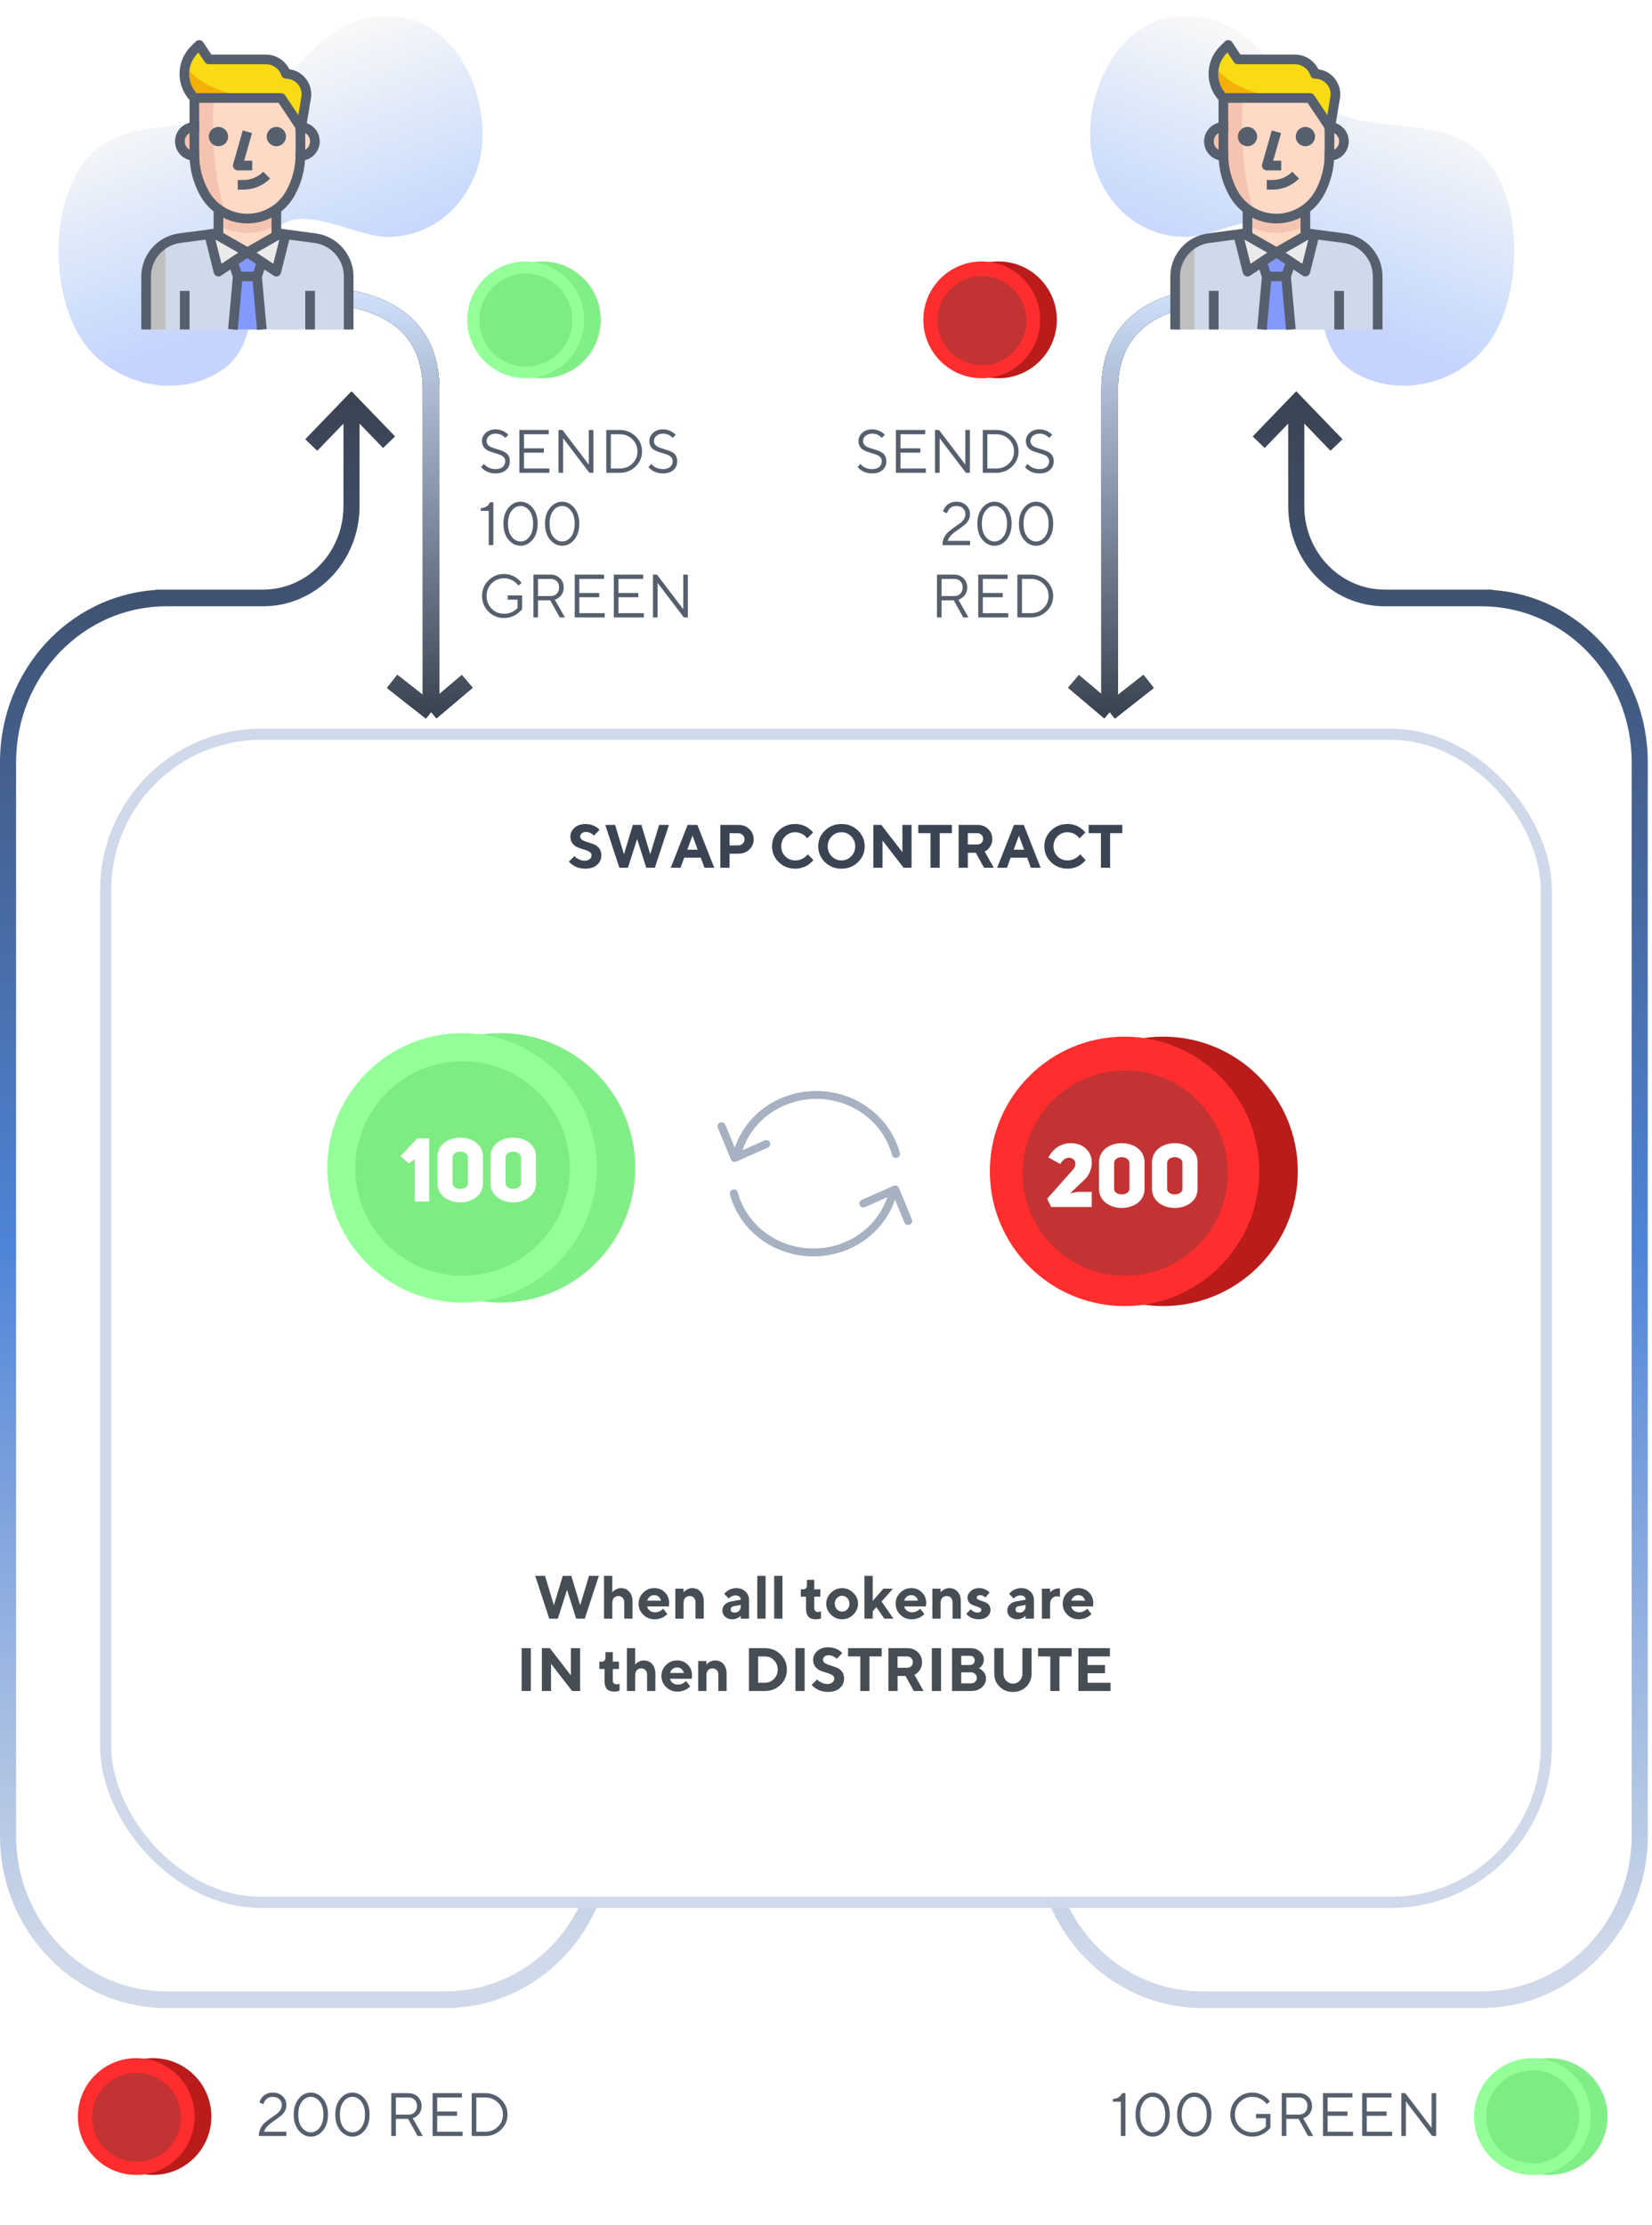 <svg width="297" height="400" viewBox="0 0 297 400" fill="none" xmlns="http://www.w3.org/2000/svg">
<path d="M55 53C70 53 77.5 59 77.5 70C77.5 78.8 77.5 112.333 77.5 128M77.5 128L70.5 122.5M77.5 128L84 122.5" stroke="black" stroke-width="3"/>
<path d="M55 53C70 53 77.5 59 77.5 70C77.5 78.8 77.5 112.333 77.5 128M77.5 128L70.5 122.5M77.5 128L84 122.5" stroke="url(#paint0_linear)" stroke-width="3"/>
<path d="M222 53C207 53 199.5 59 199.5 70C199.5 78.8 199.5 112.333 199.5 128M199.5 128L206.5 122.5M199.5 128L193 122.5" stroke="black" stroke-width="3"/>
<path d="M222 53C207 53 199.5 59 199.5 70C199.5 78.8 199.5 112.333 199.5 128M199.5 128L206.5 122.5M199.5 128L193 122.5" stroke="url(#paint1_linear)" stroke-width="3"/>
<path d="M14.542 60.816C19.686 68.862 31.272 72.014 39.532 66.793C49.242 60.656 42.205 45.371 51.006 40.159C55.664 37.4 64.371 42.567 69.631 42.587C79.322 42.624 86.467 34.384 86.753 24.865C87.044 15.154 81.2 3.41 70.492 2.897C57.737 2.286 53.553 14.468 43.968 19.616C34.131 24.899 20.99 19.581 14.144 30.545C9.086 38.646 9.449 52.849 14.542 60.816V60.816Z" fill="url(#paint2_linear)"/>
<g clip-path="url(#clip0)">
<path d="M54.014 22.82H53.147V28.022H54.014C55.45 28.022 56.615 26.858 56.615 25.421C56.615 23.985 55.45 22.82 54.014 22.82Z" fill="#FEDAC6"/>
<path d="M32.339 25.421C32.339 26.858 33.503 28.022 34.94 28.022H35.807V22.82H34.94C33.503 22.82 32.339 23.985 32.339 25.421Z" fill="#F5C4B0"/>
<path d="M54.014 22.82L55.037 17.557C55.372 15.56 54.024 13.669 52.027 13.333C51.824 13.3 51.618 13.283 51.413 13.283C50.894 11.731 49.442 10.684 47.806 10.682H37.541L35.807 8.081L34.94 8.948C32.546 11.342 32.545 15.222 34.938 17.616C34.939 17.617 34.939 17.618 34.94 17.618H50.546L54.014 22.82Z" fill="#F8DB14"/>
<path d="M56.666 42.822L50.381 41.955L44.477 45.362L38.572 41.99L32.286 42.857C28.855 43.315 26.287 46.235 26.27 49.697V59.234H62.684V49.697C62.684 46.222 60.111 43.282 56.666 42.822Z" fill="#CFD9E9"/>
<path d="M50.381 41.989L49.678 41.894V35.825H39.275V41.894L38.572 41.989L44.477 45.362L50.381 41.989Z" fill="#FEDAC6"/>
<path d="M39.275 48.83L44.477 45.362L39.275 41.894H37.541L39.275 48.83Z" fill="#EAEAEA"/>
<path d="M44.477 45.362L49.678 48.83L51.413 41.894H49.678L44.477 45.362Z" fill="#EAEAEA"/>
<path d="M41.876 59.234L42.743 49.697L41.876 47.096L44.477 45.362L47.078 47.096L46.211 49.697L47.078 59.234" fill="#8399FE"/>
<path d="M49.679 40.628V35.825H39.275V40.628C43.176 42.319 45.777 42.319 49.679 40.628Z" fill="#F5C4B0"/>
<path d="M26.27 49.697V59.234H29.738V43.697C27.593 44.935 26.271 47.222 26.27 49.697Z" fill="#BFBFBF"/>
<path d="M54.014 22.82V27.762C54.013 30.208 53.389 32.612 52.201 34.75C50.642 37.555 47.685 39.294 44.477 39.293C41.268 39.294 38.31 37.555 36.752 34.75C35.564 32.612 34.94 30.208 34.94 27.762V17.618H50.545L54.014 22.82Z" fill="#FEDAC6"/>
<path d="M38.407 17.618H34.94V27.762C34.94 30.208 35.564 32.612 36.752 34.75C37.618 36.302 38.937 37.554 40.532 38.34C37.541 29.756 38.407 17.618 38.407 17.618Z" fill="#F5C4B0"/>
<path d="M33.327 11.826C32.812 13.906 33.424 16.103 34.94 17.618H48.812C38.963 17.618 34.94 14.15 33.327 11.826Z" fill="#F4B008"/>
<path d="M54.014 28.889H53.147V27.155H54.014C54.97 27.155 55.748 26.377 55.748 25.421C55.748 24.465 54.97 23.687 54.014 23.687H53.147V21.953H54.014C55.926 21.953 57.482 23.509 57.482 25.421C57.482 27.334 55.926 28.889 54.014 28.889Z" fill="#565F6D"/>
<path d="M35.807 28.889H34.94C33.027 28.889 31.472 27.334 31.472 25.421C31.472 23.509 33.027 21.953 34.94 21.953H35.807V23.687H34.94C33.983 23.687 33.206 24.465 33.206 25.421C33.206 26.377 33.983 27.155 34.94 27.155H35.807V28.889Z" fill="#565F6D"/>
<path d="M45.344 30.623H42.743C42.471 30.623 42.215 30.495 42.051 30.278C41.887 30.06 41.834 29.779 41.91 29.517L43.644 23.448L45.311 23.925L43.892 28.889H45.343V30.623H45.344Z" fill="#565F6D"/>
<path d="M44.478 40.16C44.477 40.16 44.475 40.16 44.473 40.16C40.953 40.16 37.704 38.249 35.993 35.17C34.737 32.91 34.073 30.348 34.072 27.763V17.618C34.072 17.139 34.46 16.751 34.939 16.751H50.545C50.834 16.751 51.105 16.896 51.266 17.137L54.734 22.339C54.828 22.481 54.88 22.648 54.88 22.82V27.762C54.879 30.347 54.214 32.909 52.958 35.17C51.249 38.248 47.999 40.16 44.478 40.16ZM44.476 38.426C44.477 38.426 44.477 38.426 44.477 38.426C47.37 38.426 50.038 36.856 51.443 34.328C52.556 32.324 53.145 30.053 53.146 27.761V23.082L50.081 18.485H35.806V27.762C35.807 30.054 36.396 32.325 37.509 34.328C38.914 36.857 41.582 38.426 44.474 38.426C44.475 38.426 44.476 38.426 44.476 38.426Z" fill="#565F6D"/>
<path d="M43.757 34.091H42.743V32.357H43.757C45.107 32.356 46.376 31.831 47.332 30.876L48.558 32.103C47.275 33.384 45.57 34.09 43.757 34.091Z" fill="#565F6D"/>
<path d="M39.278 26.288C40.236 26.288 41.012 25.512 41.012 24.554C41.012 23.597 40.236 22.82 39.278 22.82C38.32 22.82 37.544 23.597 37.544 24.554C37.544 25.512 38.32 26.288 39.278 26.288Z" fill="#565F6D"/>
<path d="M49.682 26.288C50.64 26.288 51.416 25.512 51.416 24.554C51.416 23.597 50.64 22.82 49.682 22.82C48.725 22.82 47.948 23.597 47.948 24.554C47.948 25.512 48.725 26.288 49.682 26.288Z" fill="#565F6D"/>
<path d="M54.869 23.83L53.158 23.545L54.181 17.415C54.305 16.676 54.134 15.934 53.7 15.326C53.266 14.717 52.62 14.313 51.883 14.189C51.728 14.163 51.553 14.144 51.414 14.151C51.413 14.151 51.413 14.151 51.412 14.151C51.039 14.151 50.707 13.912 50.59 13.559C50.189 12.358 49.069 11.551 47.804 11.549H37.541C37.251 11.549 36.981 11.404 36.819 11.163L35.672 9.442L35.552 9.561C34.558 10.555 34.011 11.877 34.011 13.282C34.011 14.688 34.557 16.01 35.551 17.003L34.326 18.231C31.598 15.502 31.598 11.063 34.326 8.335L35.193 7.468C35.377 7.285 35.633 7.192 35.892 7.218C36.15 7.244 36.383 7.384 36.527 7.6L38.005 9.815H47.806C49.617 9.817 51.239 10.856 52.011 12.454C52.065 12.461 52.117 12.469 52.171 12.478C53.366 12.678 54.411 13.332 55.114 14.318C55.817 15.305 56.094 16.506 55.893 17.7L54.869 23.83Z" fill="#565F6D"/>
<path d="M27.137 59.234H25.403V49.697C25.403 45.804 28.312 42.479 32.172 41.962L38.408 41.134V37.559H40.142V41.894C40.142 42.328 39.82 42.696 39.389 42.753L32.401 43.681C29.401 44.082 27.137 46.667 27.137 49.696V59.234V59.234Z" fill="#565F6D"/>
<path d="M63.55 59.234H61.816V49.697C61.816 46.668 59.554 44.082 56.551 43.681L49.564 42.754C49.133 42.697 48.812 42.329 48.812 41.895V37.56H50.545V41.135L56.78 41.963C60.64 42.479 63.55 45.805 63.55 49.698V59.234Z" fill="#565F6D"/>
<path d="M34.076 52.298H32.342V59.234H34.076V52.298Z" fill="#565F6D"/>
<path d="M56.618 52.298H54.884V59.234H56.618V52.298Z" fill="#565F6D"/>
<path d="M39.275 49.697C39.169 49.697 39.063 49.678 38.962 49.638C38.699 49.537 38.502 49.313 38.434 49.04L36.7 42.104L38.382 41.685L39.818 47.427L43.996 44.641L44.957 46.084L39.755 49.552C39.611 49.648 39.443 49.697 39.275 49.697Z" fill="#565F6D"/>
<path d="M44.477 46.229C44.328 46.229 44.18 46.191 44.047 46.115L37.977 42.647L38.838 41.142L44.477 44.364L50.115 41.142L50.976 42.647L44.907 46.115C44.773 46.191 44.625 46.229 44.477 46.229Z" fill="#565F6D"/>
<path d="M49.679 49.697C49.511 49.697 49.342 49.648 49.197 49.552L43.996 46.084L44.957 44.641L49.135 47.427L50.571 41.685L52.252 42.104L50.518 49.04C50.45 49.313 50.253 49.537 49.99 49.638C49.89 49.678 49.785 49.697 49.679 49.697Z" fill="#565F6D"/>
<path d="M42.739 59.313L41.012 59.155L41.863 49.799L41.053 47.37L42.698 46.821L43.565 49.422C43.602 49.536 43.617 49.656 43.605 49.775L42.739 59.313Z" fill="#565F6D"/>
<path d="M46.213 59.313L45.346 49.776C45.336 49.657 45.35 49.537 45.388 49.423L46.255 46.822L47.898 47.371L47.089 49.8L47.939 59.156L46.213 59.313Z" fill="#565F6D"/>
<path d="M46.214 48.83H42.746V50.564H46.214V48.83Z" fill="#565F6D"/>
</g>
<path d="M268.208 60.816C263.065 68.862 251.479 72.014 243.219 66.793C233.508 60.656 240.545 45.371 231.745 40.159C227.086 37.4 218.379 42.567 213.12 42.587C203.428 42.624 196.283 34.384 195.998 24.865C195.707 15.154 201.551 3.41 212.258 2.897C225.013 2.286 229.197 14.468 238.783 19.616C248.62 24.899 261.76 19.581 268.607 30.545C273.665 38.646 273.302 52.849 268.208 60.816V60.816Z" fill="url(#paint3_linear)"/>
<g clip-path="url(#clip1)">
<path d="M239.014 22.82H238.147V28.022H239.014C240.451 28.022 241.615 26.858 241.615 25.421C241.615 23.985 240.45 22.82 239.014 22.82Z" fill="#FEDAC6"/>
<path d="M217.339 25.421C217.339 26.858 218.503 28.022 219.94 28.022H220.807V22.82H219.94C218.503 22.82 217.339 23.985 217.339 25.421Z" fill="#F5C4B0"/>
<path d="M239.014 22.82L240.037 17.557C240.372 15.56 239.024 13.669 237.027 13.333C236.824 13.3 236.618 13.283 236.413 13.283C235.894 11.731 234.442 10.684 232.806 10.682H222.541L220.807 8.081L219.94 8.948C217.546 11.342 217.545 15.222 219.938 17.616C219.939 17.617 219.939 17.618 219.94 17.618H235.546L239.014 22.82Z" fill="#F8DB14"/>
<path d="M241.666 42.822L235.381 41.955L229.477 45.362L223.572 41.99L217.287 42.857C213.855 43.315 211.287 46.235 211.27 49.697V59.234H247.683V49.697C247.683 46.222 245.111 43.282 241.666 42.822Z" fill="#CFD9E9"/>
<path d="M235.381 41.989L234.678 41.894V35.825H224.275V41.894L223.572 41.989L229.477 45.362L235.381 41.989Z" fill="#FEDAC6"/>
<path d="M224.275 48.83L229.476 45.362L224.275 41.894H222.541L224.275 48.83Z" fill="#EAEAEA"/>
<path d="M229.477 45.362L234.678 48.83L236.413 41.894H234.678L229.477 45.362Z" fill="#EAEAEA"/>
<path d="M226.876 59.234L227.743 49.697L226.876 47.096L229.477 45.362L232.078 47.096L231.211 49.697L232.078 59.234" fill="#8399FE"/>
<path d="M234.679 40.628V35.825H224.275V40.628C228.176 42.319 230.777 42.319 234.679 40.628Z" fill="#F5C4B0"/>
<path d="M211.27 49.697V59.234H214.738V43.697C212.593 44.935 211.271 47.222 211.27 49.697Z" fill="#BFBFBF"/>
<path d="M239.013 22.82V27.762C239.013 30.208 238.389 32.612 237.201 34.75C235.643 37.555 232.685 39.294 229.476 39.293C226.268 39.294 223.31 37.555 221.752 34.75C220.564 32.612 219.94 30.208 219.939 27.762V17.618H235.545L239.013 22.82Z" fill="#FEDAC6"/>
<path d="M223.407 17.618H219.939V27.762C219.94 30.208 220.564 32.612 221.752 34.75C222.618 36.302 223.937 37.554 225.532 38.34C222.541 29.756 223.407 17.618 223.407 17.618Z" fill="#F5C4B0"/>
<path d="M218.327 11.826C217.812 13.906 218.424 16.103 219.94 17.618H233.812C223.963 17.618 219.94 14.15 218.327 11.826Z" fill="#F4B008"/>
<path d="M239.014 28.889H238.147V27.155H239.014C239.97 27.155 240.748 26.377 240.748 25.421C240.748 24.465 239.97 23.687 239.014 23.687H238.147V21.953H239.014C240.927 21.953 242.482 23.509 242.482 25.421C242.482 27.334 240.927 28.889 239.014 28.889Z" fill="#565F6D"/>
<path d="M220.807 28.889H219.94C218.027 28.889 216.472 27.334 216.472 25.421C216.472 23.509 218.027 21.953 219.94 21.953H220.807V23.687H219.94C218.983 23.687 218.206 24.465 218.206 25.421C218.206 26.377 218.983 27.155 219.94 27.155H220.807V28.889Z" fill="#565F6D"/>
<path d="M230.344 30.623H227.743C227.471 30.623 227.215 30.495 227.051 30.278C226.887 30.06 226.834 29.779 226.91 29.517L228.644 23.448L230.311 23.925L228.892 28.889H230.343V30.623H230.344Z" fill="#565F6D"/>
<path d="M229.478 40.16C229.477 40.16 229.475 40.16 229.473 40.16C225.953 40.16 222.704 38.249 220.993 35.17C219.737 32.91 219.073 30.348 219.072 27.763V17.618C219.072 17.139 219.46 16.751 219.939 16.751H235.545C235.834 16.751 236.105 16.896 236.266 17.137L239.734 22.339C239.829 22.481 239.88 22.648 239.88 22.82V27.762C239.879 30.347 239.214 32.909 237.958 35.17C236.249 38.248 232.999 40.16 229.478 40.16ZM229.476 38.426C229.476 38.426 229.477 38.426 229.477 38.426C232.37 38.426 235.038 36.856 236.443 34.328C237.556 32.324 238.145 30.053 238.146 27.761V23.082L235.081 18.485H220.807V27.762C220.807 30.054 221.396 32.325 222.509 34.328C223.914 36.857 226.582 38.426 229.474 38.426C229.475 38.426 229.476 38.426 229.476 38.426Z" fill="#565F6D"/>
<path d="M228.757 34.091H227.743V32.357H228.757C230.107 32.356 231.376 31.831 232.332 30.876L233.558 32.103C232.274 33.384 230.57 34.09 228.757 34.091Z" fill="#565F6D"/>
<path d="M224.278 26.288C225.236 26.288 226.012 25.512 226.012 24.554C226.012 23.597 225.236 22.82 224.278 22.82C223.32 22.82 222.544 23.597 222.544 24.554C222.544 25.512 223.32 26.288 224.278 26.288Z" fill="#565F6D"/>
<path d="M234.682 26.288C235.64 26.288 236.416 25.512 236.416 24.554C236.416 23.597 235.64 22.82 234.682 22.82C233.725 22.82 232.948 23.597 232.948 24.554C232.948 25.512 233.725 26.288 234.682 26.288Z" fill="#565F6D"/>
<path d="M239.869 23.83L238.158 23.545L239.181 17.415C239.305 16.676 239.134 15.934 238.7 15.326C238.266 14.717 237.621 14.313 236.883 14.189C236.728 14.163 236.553 14.144 236.414 14.151C236.413 14.151 236.413 14.151 236.412 14.151C236.039 14.151 235.707 13.912 235.59 13.559C235.189 12.358 234.069 11.551 232.804 11.549H222.541C222.251 11.549 221.981 11.404 221.82 11.163L220.672 9.442L220.552 9.561C219.558 10.555 219.01 11.877 219.01 13.282C219.01 14.688 219.558 16.01 220.551 17.003L219.326 18.231C216.598 15.502 216.598 11.063 219.326 8.335L220.193 7.468C220.377 7.285 220.633 7.192 220.892 7.218C221.15 7.244 221.383 7.384 221.527 7.6L223.005 9.815H232.806C234.617 9.817 236.239 10.856 237.011 12.454C237.065 12.461 237.117 12.469 237.171 12.478C238.366 12.678 239.411 13.332 240.114 14.318C240.817 15.305 241.094 16.506 240.893 17.7L239.869 23.83Z" fill="#565F6D"/>
<path d="M212.137 59.234H210.403V49.697C210.403 45.804 213.312 42.479 217.172 41.962L223.408 41.134V37.559H225.142V41.894C225.142 42.328 224.82 42.696 224.389 42.753L217.401 43.681C214.401 44.082 212.137 46.667 212.137 49.696V59.234V59.234Z" fill="#565F6D"/>
<path d="M248.55 59.234H246.816V49.697C246.816 46.668 244.554 44.082 241.551 43.681L234.564 42.754C234.133 42.697 233.812 42.329 233.812 41.895V37.56H235.546V41.135L241.78 41.963C245.64 42.479 248.55 45.805 248.55 49.698V59.234Z" fill="#565F6D"/>
<path d="M219.076 52.298H217.342V59.234H219.076V52.298Z" fill="#565F6D"/>
<path d="M241.618 52.298H239.884V59.234H241.618V52.298Z" fill="#565F6D"/>
<path d="M224.275 49.697C224.169 49.697 224.063 49.678 223.962 49.638C223.699 49.537 223.502 49.313 223.434 49.04L221.7 42.104L223.382 41.685L224.817 47.427L228.996 44.641L229.957 46.084L224.755 49.552C224.611 49.648 224.443 49.697 224.275 49.697Z" fill="#565F6D"/>
<path d="M229.477 46.229C229.328 46.229 229.18 46.191 229.047 46.115L222.978 42.647L223.838 41.142L229.477 44.364L235.116 41.142L235.976 42.647L229.907 46.115C229.773 46.191 229.625 46.229 229.477 46.229Z" fill="#565F6D"/>
<path d="M234.679 49.697C234.511 49.697 234.342 49.648 234.198 49.552L228.996 46.084L229.957 44.641L234.135 47.427L235.571 41.685L237.252 42.104L235.518 49.04C235.45 49.313 235.253 49.537 234.99 49.638C234.89 49.678 234.785 49.697 234.679 49.697Z" fill="#565F6D"/>
<path d="M227.739 59.313L226.012 59.155L226.863 49.799L226.053 47.37L227.698 46.821L228.565 49.422C228.602 49.536 228.617 49.656 228.605 49.775L227.739 59.313Z" fill="#565F6D"/>
<path d="M231.213 59.313L230.346 49.776C230.336 49.657 230.35 49.537 230.388 49.423L231.255 46.822L232.899 47.371L232.089 49.8L232.939 59.156L231.213 59.313Z" fill="#565F6D"/>
<path d="M231.214 48.83H227.746V50.564H231.214V48.83Z" fill="#565F6D"/>
</g>
<g filter="url(#filter0_d)">
<rect x="32" y="257" width="229" height="72" rx="20" fill="white"/>
</g>
<g filter="url(#filter1_d)">
<rect x="32" y="175" width="229" height="72" rx="20" fill="white"/>
</g>
<circle cx="89.984" cy="209.954" r="24.221" fill="#82EE87"/>
<circle cx="83.063" cy="209.954" r="24.221" fill="#94FF98"/>
<circle cx="83.168" cy="210.059" r="19.293" fill="#7FEB83"/>
<path d="M77.152 216V204.672H74.992L71.984 207.84L73.488 209.152L74.576 208.4V216H77.152ZM82.737 216.16C84.673 216.16 86.833 215.088 86.833 212.688V208C86.833 205.584 84.673 204.512 82.737 204.512C80.817 204.512 78.641 205.584 78.641 208V212.688C78.641 215.088 80.817 216.16 82.737 216.16ZM82.737 207.024C83.377 207.024 84.113 207.392 84.113 208.08V212.72C84.113 213.376 83.393 213.728 82.737 213.728C82.049 213.728 81.361 213.376 81.361 212.72V208.08C81.361 207.408 82.065 207.024 82.737 207.024ZM92.268 216.16C94.204 216.16 96.364 215.088 96.364 212.688V208C96.364 205.584 94.204 204.512 92.268 204.512C90.348 204.512 88.172 205.584 88.172 208V212.688C88.172 215.088 90.348 216.16 92.268 216.16ZM92.268 207.024C92.908 207.024 93.644 207.392 93.644 208.08V212.72C93.644 213.376 92.924 213.728 92.268 213.728C91.58 213.728 90.892 213.376 90.892 212.72V208.08C90.892 207.408 91.596 207.024 92.268 207.024Z" fill="white"/>
<circle cx="209.098" cy="210.582" r="24.221" fill="#BA1B1B"/>
<circle cx="202.177" cy="210.582" r="24.221" fill="#FF2D2D"/>
<circle cx="202.282" cy="210.897" r="18.454" fill="#C43333"/>
<path d="M190.624 209.256C191.872 206.968 194.384 208.6 192.864 210.312L188.256 215.496L188.976 216.984H196.272V214.264H193.712L192.384 214.536L194.88 212.168C195.904 211.208 196.288 210.056 196.288 209C196.288 207.224 194.992 205.512 192.496 205.512C190.944 205.512 189.408 206.312 188.48 208.088L190.624 209.256ZM201.674 217.16C203.61 217.16 205.77 216.088 205.77 213.688V209C205.77 206.584 203.61 205.512 201.674 205.512C199.754 205.512 197.578 206.584 197.578 209V213.688C197.578 216.088 199.754 217.16 201.674 217.16ZM201.674 208.024C202.314 208.024 203.05 208.392 203.05 209.08V213.72C203.05 214.376 202.33 214.728 201.674 214.728C200.986 214.728 200.298 214.376 200.298 213.72V209.08C200.298 208.408 201.002 208.024 201.674 208.024ZM211.206 217.16C213.142 217.16 215.302 216.088 215.302 213.688V209C215.302 206.584 213.142 205.512 211.206 205.512C209.286 205.512 207.11 206.584 207.11 209V213.688C207.11 216.088 209.286 217.16 211.206 217.16ZM211.206 208.024C211.846 208.024 212.582 208.392 212.582 209.08V213.72C212.582 214.376 211.862 214.728 211.206 214.728C210.518 214.728 209.83 214.376 209.83 213.72V209.08C209.83 208.408 210.534 208.024 211.206 208.024Z" fill="white"/>
<g clip-path="url(#clip2)">
<path d="M131.804 208.828C131.986 208.898 132.197 208.898 132.38 208.813L138.07 206.301C138.434 206.131 138.587 205.706 138.412 205.353C138.245 205.013 137.829 204.857 137.472 205.013L133.487 206.775C135.389 201.248 140.685 197.553 146.783 197.553C153.173 197.553 158.761 201.701 160.371 207.639C160.473 208.014 160.874 208.24 161.26 208.141C161.646 208.042 161.879 207.653 161.777 207.278C160 200.724 153.836 196.138 146.783 196.138C140.059 196.138 134.208 200.214 132.095 206.315L130.42 202.246C130.296 201.878 129.881 201.672 129.502 201.793C129.123 201.913 128.912 202.316 129.035 202.684C129.043 202.713 129.057 202.741 129.072 202.769L131.396 208.431C131.469 208.608 131.615 208.757 131.804 208.828Z" fill="#A6B1C1"/>
<path d="M163.956 219.274C163.948 219.26 163.941 219.245 163.941 219.231L161.617 213.569C161.544 213.392 161.398 213.244 161.209 213.173C161.027 213.102 160.816 213.109 160.633 213.187L154.943 215.7C154.572 215.848 154.397 216.266 154.55 216.627C154.703 216.988 155.133 217.158 155.504 217.009C155.519 217.002 155.533 216.995 155.548 216.988L159.533 215.225C157.617 220.753 152.313 224.447 146.222 224.447C139.833 224.447 134.245 220.3 132.635 214.362C132.533 213.987 132.132 213.76 131.746 213.86C131.36 213.959 131.127 214.348 131.229 214.723C132.999 221.284 139.17 225.863 146.222 225.863C152.947 225.863 158.79 221.786 160.91 215.685L162.586 219.755C162.724 220.123 163.14 220.314 163.519 220.18C163.897 220.045 164.094 219.642 163.956 219.274Z" fill="#A6B1C1"/>
</g>
<path d="M106.351 153.744C106.351 154.034 106.238 154.271 106.013 154.453C105.787 154.641 105.481 154.732 105.083 154.732C104.74 154.732 104.407 154.657 104.095 154.501C103.778 154.351 103.574 154.228 103.483 154.136C103.392 154.045 103.322 153.97 103.273 153.911L102.28 154.899L102.403 155.033C102.473 155.119 102.591 155.227 102.758 155.35C102.919 155.479 103.112 155.603 103.327 155.721C103.542 155.844 103.821 155.952 104.154 156.038C104.487 156.124 104.836 156.167 105.191 156.167C106.104 156.167 106.818 155.941 107.334 155.49C107.85 155.039 108.107 154.458 108.107 153.744C108.107 153.239 107.979 152.826 107.715 152.493C107.458 152.165 107.141 151.929 106.765 151.784C106.389 151.644 106.018 151.515 105.647 151.408C105.277 151.3 104.96 151.171 104.702 151.016C104.444 150.86 104.31 150.65 104.31 150.393C104.31 150.167 104.407 149.968 104.6 149.807C104.793 149.646 105.046 149.565 105.357 149.565C105.621 149.565 105.873 149.63 106.12 149.748C106.367 149.872 106.534 149.968 106.609 150.043C106.684 150.119 106.743 150.178 106.786 150.231L107.774 149.184L107.678 149.077C107.619 149.001 107.517 148.91 107.377 148.808C107.237 148.706 107.071 148.604 106.883 148.507C106.695 148.411 106.453 148.325 106.158 148.25C105.868 148.174 105.562 148.142 105.245 148.142C104.45 148.142 103.8 148.362 103.3 148.803C102.801 149.243 102.548 149.775 102.548 150.398C102.548 150.903 102.683 151.316 102.94 151.649C103.204 151.977 103.521 152.213 103.891 152.358C104.262 152.498 104.632 152.622 105.008 152.729C105.384 152.836 105.701 152.965 105.959 153.126C106.217 153.282 106.351 153.486 106.351 153.744ZM113.774 148.298L112.179 153.578L110.583 148.298H108.822L111.352 156H112.893L114.542 150.828L116.191 156H117.732L120.262 148.298H118.5L116.905 153.578L115.31 148.298H113.774ZM125.435 152.756H123.56L124.5 150.226L125.435 152.756ZM125.982 154.185L126.643 156H128.405L125.375 148.298H123.619L120.59 156H122.352L123.012 154.185H125.982ZM129.506 148.298V156H131.16V153.47H132.75C133.545 153.47 134.2 153.223 134.721 152.729C135.237 152.235 135.5 151.617 135.5 150.887C135.5 150.156 135.237 149.539 134.716 149.044C134.195 148.55 133.54 148.303 132.75 148.303L129.506 148.298ZM132.696 149.791C133.024 149.791 133.298 149.893 133.518 150.108C133.738 150.323 133.851 150.581 133.851 150.892C133.851 151.198 133.738 151.456 133.518 151.671C133.298 151.88 133.024 151.988 132.696 151.988H131.16V149.791H132.696ZM142.982 148.137C141.806 148.137 140.812 148.529 140.006 149.313C139.201 150.097 138.798 151.042 138.798 152.149C138.798 153.255 139.201 154.206 140.006 154.99C140.812 155.774 141.806 156.167 142.982 156.167C143.379 156.167 143.766 156.113 144.142 156C144.518 155.893 144.819 155.769 145.05 155.635C145.281 155.5 145.496 155.345 145.7 155.167C145.904 154.99 146.033 154.867 146.092 154.797C146.151 154.727 146.194 154.668 146.226 154.625L145.232 153.578L145.146 153.69C145.087 153.771 144.996 153.862 144.867 153.97C144.738 154.077 144.588 154.185 144.421 154.292C144.25 154.399 144.04 154.491 143.782 154.566C143.524 154.641 143.261 154.679 142.982 154.679C142.262 154.679 141.661 154.437 141.177 153.954C140.694 153.47 140.452 152.869 140.452 152.149C140.452 151.429 140.694 150.828 141.177 150.344C141.661 149.861 142.262 149.619 142.982 149.619C143.24 149.619 143.498 149.662 143.75 149.743C143.997 149.823 144.201 149.909 144.357 150.006C144.507 150.103 144.652 150.21 144.781 150.333C144.91 150.462 144.996 150.548 145.034 150.602C145.071 150.656 145.104 150.693 145.125 150.72L146.172 149.673L146.049 149.512C145.968 149.41 145.839 149.281 145.657 149.13C145.474 148.98 145.27 148.83 145.034 148.679C144.797 148.529 144.502 148.405 144.137 148.298C143.771 148.19 143.385 148.137 142.982 148.137ZM148.81 152.154C148.81 151.445 149.046 150.844 149.529 150.355C150.007 149.866 150.593 149.619 151.28 149.619C151.968 149.619 152.553 149.866 153.031 150.355C153.515 150.844 153.751 151.445 153.751 152.154C153.751 152.863 153.515 153.465 153.031 153.948C152.553 154.437 151.968 154.679 151.28 154.679C150.593 154.679 150.007 154.437 149.529 153.948C149.046 153.465 148.81 152.863 148.81 152.154ZM147.102 152.149C147.102 153.255 147.504 154.206 148.31 154.99C149.116 155.774 150.109 156.167 151.28 156.167C152.451 156.167 153.445 155.774 154.25 154.99C155.056 154.206 155.459 153.255 155.459 152.149C155.459 151.042 155.056 150.097 154.25 149.313C153.445 148.529 152.451 148.137 151.28 148.137C150.109 148.137 149.116 148.529 148.31 149.313C147.504 150.097 147.102 151.042 147.102 152.149ZM162.232 148.298V153.196L158.44 148.298H157.006V156H158.66V151.107L162.452 156H163.881V148.298H162.232ZM165.089 148.298V149.786H167.292V156H168.94V149.786H171.137V148.298H165.089ZM172.346 156H174V153.304H175.429L176.911 156H178.673L177.024 153.083L177.164 153.008C177.26 152.965 177.373 152.885 177.513 152.767C177.647 152.648 177.781 152.509 177.91 152.342C178.039 152.181 178.152 151.961 178.249 151.692C178.345 151.424 178.394 151.139 178.394 150.828C178.394 150.119 178.146 149.522 177.647 149.034C177.147 148.545 176.514 148.298 175.751 148.298H172.34L172.346 156ZM176.745 150.828C176.745 151.107 176.648 151.343 176.449 151.537C176.25 151.73 175.998 151.821 175.697 151.821H173.995V149.786H175.697C175.998 149.786 176.25 149.888 176.449 150.081C176.648 150.28 176.745 150.527 176.745 150.828ZM184.119 152.756H182.245L183.185 150.226L184.119 152.756ZM184.667 154.185L185.328 156H187.089L184.06 148.298H182.304L179.274 156H181.036L181.697 154.185H184.667ZM191.934 148.137C190.758 148.137 189.764 148.529 188.958 149.313C188.153 150.097 187.75 151.042 187.75 152.149C187.75 153.255 188.153 154.206 188.958 154.99C189.764 155.774 190.758 156.167 191.934 156.167C192.332 156.167 192.718 156.113 193.094 156C193.47 155.893 193.771 155.769 194.002 155.635C194.233 155.5 194.448 155.345 194.652 155.167C194.856 154.99 194.985 154.867 195.044 154.797C195.103 154.727 195.146 154.668 195.178 154.625L194.185 153.578L194.099 153.69C194.04 153.771 193.948 153.862 193.819 153.97C193.69 154.077 193.54 154.185 193.374 154.292C193.202 154.399 192.992 154.491 192.734 154.566C192.477 154.641 192.213 154.679 191.934 154.679C191.214 154.679 190.613 154.437 190.129 153.954C189.646 153.47 189.404 152.869 189.404 152.149C189.404 151.429 189.646 150.828 190.129 150.344C190.613 149.861 191.214 149.619 191.934 149.619C192.192 149.619 192.45 149.662 192.702 149.743C192.949 149.823 193.153 149.909 193.309 150.006C193.459 150.103 193.604 150.21 193.733 150.333C193.862 150.462 193.948 150.548 193.986 150.602C194.023 150.656 194.056 150.693 194.077 150.72L195.125 149.673L195.001 149.512C194.92 149.41 194.792 149.281 194.609 149.13C194.426 148.98 194.222 148.83 193.986 148.679C193.75 148.529 193.454 148.405 193.089 148.298C192.724 148.19 192.337 148.137 191.934 148.137ZM195.726 148.298V149.786H197.928V156H199.577V149.786H201.774V148.298H195.726Z" fill="#3B4452"/>
<rect x="19" y="132" width="259" height="210" rx="28" stroke="#CFD9E9" stroke-width="2"/>
<path d="M101.173 283.298L99.578 288.578L97.983 283.298H96.221L98.751 291H100.292L101.941 285.828L103.59 291H105.132L107.662 283.298H105.9L104.305 288.578L102.709 283.298H101.173ZM110.084 283.298H108.596V291H110.084V288.196C110.084 287.793 110.181 287.482 110.379 287.262C110.573 287.042 110.841 286.929 111.18 286.929C111.486 286.929 111.738 287.031 111.932 287.235C112.125 287.439 112.227 287.702 112.227 288.03V291H113.709V287.863C113.709 287.144 113.511 286.569 113.124 286.139C112.737 285.715 112.232 285.5 111.62 285.5C111.325 285.5 111.045 285.575 110.777 285.715C110.508 285.86 110.336 285.973 110.261 286.059C110.186 286.145 110.122 286.214 110.079 286.273L110.084 283.298ZM120.251 288.798L120.305 288.196C120.305 287.428 120.047 286.789 119.537 286.273C119.021 285.758 118.382 285.5 117.614 285.5C116.841 285.5 116.18 285.779 115.632 286.327C115.079 286.875 114.805 287.536 114.805 288.304C114.805 289.077 115.084 289.738 115.643 290.286C116.202 290.833 116.873 291.107 117.668 291.107C117.947 291.107 118.216 291.075 118.479 291.011C118.742 290.946 118.957 290.876 119.124 290.791C119.285 290.705 119.44 290.608 119.591 290.5C119.736 290.393 119.833 290.318 119.875 290.275L119.978 290.173L119.209 289.185L119.054 289.351C118.957 289.464 118.785 289.577 118.549 289.684C118.312 289.792 118.055 289.845 117.775 289.845C117.389 289.845 117.066 289.749 116.814 289.544C116.556 289.34 116.4 289.093 116.347 288.798H120.251ZM117.614 286.768C117.926 286.768 118.194 286.864 118.409 287.047C118.624 287.235 118.764 287.471 118.823 287.756H116.347C116.433 287.466 116.588 287.224 116.809 287.042C117.029 286.859 117.297 286.768 117.614 286.768ZM122.894 285.607H121.412V291H122.894V288.196C122.894 287.793 122.991 287.482 123.189 287.262C123.388 287.042 123.657 286.929 123.995 286.929C124.301 286.929 124.554 287.031 124.747 287.235C124.94 287.439 125.037 287.702 125.037 288.03V291H126.52V287.863C126.52 287.144 126.326 286.569 125.939 286.139C125.553 285.715 125.048 285.5 124.43 285.5C124.14 285.5 123.861 285.575 123.592 285.715C123.324 285.86 123.152 285.973 123.071 286.059C122.996 286.145 122.932 286.214 122.889 286.273L122.894 285.607ZM133.18 291H134.662V287.643C134.662 287.031 134.447 286.521 134.018 286.112C133.588 285.704 133.029 285.5 132.353 285.5C132.089 285.5 131.832 285.543 131.579 285.618C131.332 285.693 131.128 285.779 130.972 285.871C130.822 285.962 130.677 286.064 130.548 286.182C130.419 286.3 130.333 286.386 130.295 286.435C130.258 286.483 130.226 286.521 130.204 286.547L131.026 287.369L131.149 287.24C131.235 287.144 131.375 287.052 131.574 286.961C131.778 286.87 131.998 286.821 132.24 286.821C132.535 286.821 132.766 286.896 132.927 287.036C133.094 287.181 133.174 287.364 133.174 287.589L131.466 287.896C130.972 287.987 130.58 288.18 130.295 288.47C130.016 288.766 129.871 289.131 129.871 289.571C129.871 290.001 130.043 290.361 130.376 290.662C130.714 290.962 131.149 291.107 131.687 291.107C131.966 291.107 132.234 291.048 132.492 290.93C132.75 290.812 132.922 290.715 132.997 290.64C133.072 290.565 133.131 290.506 133.174 290.452L133.18 291ZM132.073 289.899C131.601 289.899 131.359 289.716 131.359 289.351C131.359 289.013 131.563 288.809 131.966 288.744L133.174 288.524V288.69C133.174 289.072 133.078 289.367 132.879 289.582C132.68 289.797 132.412 289.899 132.073 289.899ZM137.638 283.298H136.15V291H137.638V283.298ZM140.667 283.298H139.179V291H140.667V283.298ZM145.071 285.006C145.071 285.221 145.012 285.393 144.894 285.521C144.776 285.656 144.631 285.72 144.464 285.72H143.97V287.042H144.905V289.238C144.905 290.484 145.469 291.107 146.607 291.107C146.973 291.113 147.306 291.059 147.601 290.946V289.679L147.537 289.7C147.488 289.722 147.418 289.743 147.327 289.765C147.236 289.786 147.145 289.792 147.048 289.792C146.854 289.792 146.699 289.732 146.575 289.614C146.452 289.496 146.393 289.356 146.393 289.185V287.042H147.488V285.72H146.393V284.018H145.071V285.006ZM150.077 288.309C150.077 287.906 150.206 287.568 150.469 287.289C150.727 287.015 151.039 286.875 151.398 286.875C151.753 286.875 152.064 287.015 152.328 287.289C152.585 287.568 152.72 287.906 152.72 288.309C152.72 288.712 152.585 289.05 152.328 289.324C152.064 289.598 151.753 289.732 151.398 289.732C151.039 289.732 150.727 289.598 150.469 289.324C150.206 289.05 150.077 288.712 150.077 288.309ZM154.256 288.304C154.256 287.557 153.971 286.902 153.402 286.343C152.833 285.785 152.167 285.505 151.398 285.505C150.625 285.505 149.959 285.785 149.39 286.343C148.82 286.902 148.536 287.557 148.536 288.304C148.536 289.056 148.82 289.711 149.39 290.27C149.959 290.828 150.625 291.107 151.398 291.107C152.167 291.107 152.833 290.828 153.402 290.27C153.971 289.711 154.256 289.056 154.256 288.304ZM157.554 288.911L158.988 291H160.637L158.494 287.922L160.524 285.607H158.821L156.898 287.81V283.298H155.411V291H156.898V289.679L157.554 288.911ZM166.464 288.798L166.518 288.196C166.518 287.428 166.26 286.789 165.75 286.273C165.234 285.758 164.595 285.5 163.827 285.5C163.054 285.5 162.393 285.779 161.845 286.327C161.292 286.875 161.018 287.536 161.018 288.304C161.018 289.077 161.297 289.738 161.856 290.286C162.415 290.833 163.086 291.107 163.881 291.107C164.16 291.107 164.429 291.075 164.692 291.011C164.955 290.946 165.17 290.876 165.336 290.791C165.498 290.705 165.653 290.608 165.804 290.5C165.949 290.393 166.045 290.318 166.088 290.275L166.19 290.173L165.422 289.185L165.267 289.351C165.17 289.464 164.998 289.577 164.762 289.684C164.525 289.792 164.268 289.845 163.988 289.845C163.602 289.845 163.279 289.749 163.027 289.544C162.769 289.34 162.613 289.093 162.56 288.798H166.464ZM163.827 286.768C164.139 286.768 164.407 286.864 164.622 287.047C164.837 287.235 164.977 287.471 165.036 287.756H162.56C162.646 287.466 162.801 287.224 163.021 287.042C163.242 286.859 163.51 286.768 163.827 286.768ZM169.107 285.607H167.625V291H169.107V288.196C169.107 287.793 169.204 287.482 169.402 287.262C169.601 287.042 169.87 286.929 170.208 286.929C170.514 286.929 170.767 287.031 170.96 287.235C171.153 287.439 171.25 287.702 171.25 288.03V291H172.732V287.863C172.732 287.144 172.539 286.569 172.152 286.139C171.766 285.715 171.261 285.5 170.643 285.5C170.353 285.5 170.074 285.575 169.805 285.715C169.537 285.86 169.365 285.973 169.284 286.059C169.209 286.145 169.145 286.214 169.102 286.273L169.107 285.607ZM177.905 286.327L177.717 286.118C177.593 285.989 177.373 285.849 177.062 285.709C176.75 285.57 176.406 285.5 176.036 285.5C175.445 285.5 174.951 285.677 174.548 286.026C174.145 286.381 173.946 286.773 173.946 287.203C173.946 287.536 174.027 287.815 174.199 288.03C174.365 288.25 174.569 288.411 174.811 288.513C175.053 288.621 175.3 288.707 175.547 288.782C175.794 288.857 175.998 288.943 176.17 289.04C176.336 289.136 176.422 289.26 176.422 289.405C176.422 289.555 176.358 289.673 176.24 289.765C176.122 289.856 175.944 289.899 175.708 289.899C175.493 289.899 175.284 289.845 175.085 289.732C174.881 289.62 174.752 289.528 174.688 289.464C174.623 289.399 174.58 289.34 174.553 289.297L173.726 290.119L173.801 290.232C173.855 290.296 173.941 290.377 174.059 290.474C174.177 290.57 174.322 290.662 174.483 290.758C174.645 290.855 174.854 290.941 175.112 291.005C175.37 291.075 175.638 291.107 175.928 291.107C176.594 291.107 177.115 290.946 177.497 290.619C177.878 290.296 178.071 289.888 178.071 289.405C178.071 289.072 177.985 288.787 177.819 288.562C177.647 288.336 177.443 288.169 177.196 288.067C176.949 287.965 176.702 287.879 176.46 287.804C176.218 287.729 176.014 287.648 175.848 287.552C175.676 287.46 175.595 287.342 175.595 287.203C175.595 287.09 175.654 286.988 175.772 286.902C175.891 286.816 176.052 286.768 176.256 286.768C176.417 286.768 176.573 286.811 176.729 286.891C176.879 286.972 176.981 287.036 177.029 287.084C177.078 287.138 177.115 287.176 177.137 287.203L177.905 286.327ZM184.398 291H185.881V287.643C185.881 287.031 185.666 286.521 185.236 286.112C184.807 285.704 184.248 285.5 183.571 285.5C183.308 285.5 183.05 285.543 182.798 285.618C182.551 285.693 182.347 285.779 182.191 285.871C182.041 285.962 181.896 286.064 181.767 286.182C181.638 286.3 181.552 286.386 181.514 286.435C181.477 286.483 181.444 286.521 181.423 286.547L182.245 287.369L182.368 287.24C182.454 287.144 182.594 287.052 182.792 286.961C182.997 286.87 183.217 286.821 183.458 286.821C183.754 286.821 183.985 286.896 184.146 287.036C184.312 287.181 184.393 287.364 184.393 287.589L182.685 287.896C182.191 287.987 181.799 288.18 181.514 288.47C181.235 288.766 181.09 289.131 181.09 289.571C181.09 290.001 181.262 290.361 181.595 290.662C181.933 290.962 182.368 291.107 182.905 291.107C183.185 291.107 183.453 291.048 183.711 290.93C183.969 290.812 184.141 290.715 184.216 290.64C184.291 290.565 184.35 290.506 184.393 290.452L184.398 291ZM183.292 289.899C182.819 289.899 182.578 289.716 182.578 289.351C182.578 289.013 182.782 288.809 183.185 288.744L184.393 288.524V288.69C184.393 289.072 184.296 289.367 184.098 289.582C183.899 289.797 183.63 289.899 183.292 289.899ZM190.559 285.554H190.339C190.043 285.554 189.764 285.624 189.496 285.752C189.227 285.887 189.055 285.994 188.975 286.075C188.899 286.155 188.835 286.22 188.792 286.268V285.607H187.31V291H188.792V288.417C188.792 287.955 188.91 287.6 189.136 287.353C189.361 287.106 189.673 286.982 190.06 286.982C190.28 286.988 190.446 287.009 190.554 287.047L190.559 285.554ZM196.5 288.798L196.553 288.196C196.553 287.428 196.295 286.789 195.785 286.273C195.27 285.758 194.63 285.5 193.862 285.5C193.089 285.5 192.428 285.779 191.88 286.327C191.327 286.875 191.053 287.536 191.053 288.304C191.053 289.077 191.333 289.738 191.891 290.286C192.45 290.833 193.121 291.107 193.916 291.107C194.195 291.107 194.464 291.075 194.727 291.011C194.99 290.946 195.205 290.876 195.372 290.791C195.533 290.705 195.688 290.608 195.839 290.5C195.984 290.393 196.081 290.318 196.124 290.275L196.226 290.173L195.458 289.185L195.302 289.351C195.205 289.464 195.033 289.577 194.797 289.684C194.561 289.792 194.303 289.845 194.023 289.845C193.637 289.845 193.314 289.749 193.062 289.544C192.804 289.34 192.648 289.093 192.595 288.798H196.5ZM193.862 286.768C194.174 286.768 194.442 286.864 194.657 287.047C194.872 287.235 195.012 287.471 195.071 287.756H192.595C192.681 287.466 192.836 287.224 193.057 287.042C193.277 286.859 193.545 286.768 193.862 286.768ZM93.783 304H95.437V296.298H93.783V304ZM102.64 296.298V301.196L98.848 296.298H97.414V304H99.068V299.107L102.86 304H104.289V296.298H102.64ZM108.854 298.006C108.854 298.221 108.795 298.393 108.677 298.521C108.559 298.656 108.414 298.72 108.247 298.72H107.753V300.042H108.688V302.238C108.688 303.484 109.251 304.107 110.39 304.107C110.755 304.113 111.088 304.059 111.384 303.946V302.679L111.319 302.7C111.271 302.722 111.201 302.743 111.11 302.765C111.019 302.786 110.927 302.792 110.831 302.792C110.637 302.792 110.481 302.732 110.358 302.614C110.234 302.496 110.175 302.356 110.175 302.185V300.042H111.271V298.72H110.175V297.018H108.854V298.006ZM114.193 296.298H112.705V304H114.193V301.196C114.193 300.793 114.29 300.482 114.488 300.262C114.682 300.042 114.95 299.929 115.289 299.929C115.595 299.929 115.847 300.031 116.041 300.235C116.234 300.439 116.336 300.702 116.336 301.03V304H117.818V300.863C117.818 300.144 117.62 299.569 117.233 299.139C116.846 298.715 116.341 298.5 115.729 298.5C115.434 298.5 115.154 298.575 114.886 298.715C114.617 298.86 114.445 298.973 114.37 299.059C114.295 299.145 114.23 299.214 114.188 299.273L114.193 296.298ZM124.36 301.798L124.414 301.196C124.414 300.428 124.156 299.789 123.646 299.273C123.13 298.758 122.491 298.5 121.723 298.5C120.95 298.5 120.289 298.779 119.741 299.327C119.188 299.875 118.914 300.536 118.914 301.304C118.914 302.077 119.193 302.738 119.752 303.286C120.311 303.833 120.982 304.107 121.777 304.107C122.056 304.107 122.325 304.075 122.588 304.011C122.851 303.946 123.066 303.876 123.232 303.791C123.394 303.705 123.549 303.608 123.7 303.5C123.845 303.393 123.941 303.318 123.984 303.275L124.086 303.173L123.318 302.185L123.163 302.351C123.066 302.464 122.894 302.577 122.658 302.684C122.421 302.792 122.164 302.845 121.884 302.845C121.498 302.845 121.175 302.749 120.923 302.544C120.665 302.34 120.509 302.093 120.456 301.798H124.36ZM121.723 299.768C122.035 299.768 122.303 299.864 122.518 300.047C122.733 300.235 122.873 300.471 122.932 300.756H120.456C120.542 300.466 120.697 300.224 120.917 300.042C121.138 299.859 121.406 299.768 121.723 299.768ZM127.003 298.607H125.521V304H127.003V301.196C127.003 300.793 127.1 300.482 127.298 300.262C127.497 300.042 127.766 299.929 128.104 299.929C128.41 299.929 128.663 300.031 128.856 300.235C129.049 300.439 129.146 300.702 129.146 301.03V304H130.628V300.863C130.628 300.144 130.435 299.569 130.048 299.139C129.662 298.715 129.157 298.5 128.539 298.5C128.249 298.5 127.97 298.575 127.701 298.715C127.433 298.86 127.261 298.973 127.18 299.059C127.105 299.145 127.041 299.214 126.998 299.273L127.003 298.607ZM134.646 296.298V304H137.509C138.626 304 139.566 303.629 140.329 302.883C141.086 302.142 141.467 301.229 141.467 300.149C141.467 299.075 141.086 298.162 140.329 297.415C139.566 296.674 138.626 296.298 137.509 296.298H134.646ZM137.509 297.786C138.164 297.786 138.717 298.017 139.158 298.473C139.598 298.935 139.818 299.494 139.818 300.154C139.818 300.815 139.593 301.374 139.142 301.83C138.69 302.292 138.143 302.518 137.509 302.518H136.3V297.786H137.509ZM143.003 304H144.658V296.298H143.003V304ZM149.991 301.744C149.991 302.034 149.878 302.271 149.653 302.453C149.427 302.641 149.121 302.732 148.724 302.732C148.38 302.732 148.047 302.657 147.735 302.501C147.418 302.351 147.214 302.228 147.123 302.136C147.032 302.045 146.962 301.97 146.914 301.911L145.92 302.899L146.043 303.033C146.113 303.119 146.231 303.227 146.398 303.35C146.559 303.479 146.752 303.603 146.967 303.721C147.182 303.844 147.461 303.952 147.794 304.038C148.127 304.124 148.477 304.167 148.831 304.167C149.744 304.167 150.458 303.941 150.974 303.49C151.49 303.039 151.748 302.458 151.748 301.744C151.748 301.239 151.619 300.826 151.355 300.493C151.098 300.165 150.781 299.929 150.405 299.784C150.029 299.644 149.658 299.515 149.288 299.408C148.917 299.3 148.6 299.171 148.342 299.016C148.084 298.86 147.95 298.65 147.95 298.393C147.95 298.167 148.047 297.968 148.24 297.807C148.434 297.646 148.686 297.565 148.998 297.565C149.261 297.565 149.513 297.63 149.76 297.748C150.007 297.872 150.174 297.968 150.249 298.043C150.324 298.119 150.383 298.178 150.426 298.231L151.415 297.184L151.318 297.077C151.259 297.001 151.157 296.91 151.017 296.808C150.877 296.706 150.711 296.604 150.523 296.507C150.335 296.411 150.093 296.325 149.798 296.25C149.508 296.174 149.202 296.142 148.885 296.142C148.09 296.142 147.44 296.362 146.94 296.803C146.441 297.243 146.188 297.775 146.188 298.398C146.188 298.903 146.323 299.316 146.581 299.649C146.844 299.977 147.161 300.213 147.531 300.358C147.902 300.498 148.272 300.622 148.648 300.729C149.024 300.836 149.341 300.965 149.599 301.126C149.857 301.282 149.991 301.486 149.991 301.744ZM152.462 296.298V297.786H154.664V304H156.313V297.786H158.51V296.298H152.462ZM159.718 304H161.373V301.304H162.801L164.284 304H166.045L164.396 301.083L164.536 301.008C164.633 300.965 164.746 300.885 164.885 300.767C165.02 300.648 165.154 300.509 165.283 300.342C165.412 300.181 165.524 299.961 165.621 299.692C165.718 299.424 165.766 299.139 165.766 298.828C165.766 298.119 165.519 297.522 165.02 297.034C164.52 296.545 163.886 296.298 163.124 296.298H159.713L159.718 304ZM164.117 298.828C164.117 299.107 164.021 299.343 163.822 299.537C163.623 299.73 163.371 299.821 163.07 299.821H161.367V297.786H163.07C163.371 297.786 163.623 297.888 163.822 298.081C164.021 298.28 164.117 298.527 164.117 298.828ZM167.528 304H169.182V296.298H167.528V304ZM174.65 304C175.413 304 176.036 303.78 176.53 303.334C177.019 302.894 177.266 302.362 177.266 301.744C177.266 301.497 177.217 301.266 177.126 301.051C177.035 300.836 176.933 300.665 176.825 300.536C176.712 300.412 176.583 300.299 176.438 300.192C176.288 300.084 176.186 300.02 176.132 299.993C176.079 299.966 176.03 299.945 175.998 299.929L176.089 299.875C176.143 299.843 176.218 299.778 176.304 299.692C176.39 299.606 176.481 299.499 176.573 299.375C176.659 299.257 176.734 299.102 176.793 298.919C176.847 298.736 176.879 298.538 176.879 298.333C176.879 297.796 176.648 297.318 176.191 296.91C175.735 296.502 175.16 296.298 174.462 296.298H171.159V304H174.65ZM172.813 302.625V300.643H174.569C174.87 300.643 175.117 300.74 175.316 300.933C175.515 301.126 175.617 301.357 175.617 301.637C175.617 301.916 175.515 302.152 175.316 302.34C175.117 302.534 174.87 302.625 174.569 302.625H172.813ZM174.349 297.673C174.618 297.673 174.833 297.748 174.994 297.898C175.149 298.049 175.23 298.253 175.23 298.5C175.23 298.752 175.149 298.951 174.994 299.102C174.833 299.252 174.618 299.327 174.349 299.327H172.813V297.673H174.349ZM182.11 302.679C181.638 302.679 181.235 302.507 180.902 302.158C180.569 301.809 180.402 301.379 180.402 300.863V296.298H178.753V300.863C178.753 301.803 179.07 302.587 179.709 303.221C180.343 303.855 181.144 304.172 182.105 304.172C183.066 304.172 183.867 303.855 184.506 303.221C185.14 302.587 185.462 301.803 185.462 300.863V296.298H183.813V300.863C183.813 301.379 183.646 301.814 183.313 302.158C182.98 302.507 182.578 302.679 182.11 302.679ZM186.622 296.298V297.786H188.824V304H190.473V297.786H192.67V296.298H186.622ZM195.533 302.518V300.81H198.664V299.327H195.533V297.786H199.545V296.298H193.878V304H199.658V302.518H195.533Z" fill="#474D54"/>
<path d="M90.839 82.911C90.839 83.34 90.684 83.684 90.383 83.947C90.077 84.21 89.642 84.339 89.078 84.339C88.814 84.339 88.562 84.307 88.315 84.237C88.068 84.168 87.869 84.092 87.724 84.012C87.579 83.931 87.445 83.835 87.321 83.727C87.192 83.62 87.112 83.539 87.074 83.496C87.037 83.453 87.01 83.421 86.999 83.399L86.494 83.958L86.596 84.082C86.65 84.157 86.752 84.253 86.902 84.372C87.047 84.484 87.214 84.597 87.402 84.705C87.595 84.812 87.837 84.909 88.132 84.989C88.433 85.07 88.745 85.107 89.072 85.107C89.883 85.107 90.517 84.909 90.974 84.501C91.436 84.092 91.661 83.566 91.661 82.911C91.661 82.535 91.586 82.218 91.43 81.949C91.28 81.681 91.076 81.477 90.829 81.326C90.582 81.181 90.313 81.058 90.018 80.956C89.722 80.853 89.427 80.762 89.126 80.676C88.831 80.59 88.557 80.499 88.31 80.392C88.062 80.29 87.864 80.144 87.708 79.957C87.558 79.774 87.477 79.548 87.477 79.28C87.477 78.915 87.627 78.603 87.928 78.345C88.229 78.087 88.626 77.959 89.131 77.959C89.346 77.959 89.55 77.991 89.749 78.044C89.948 78.098 90.109 78.163 90.227 78.232C90.345 78.302 90.458 78.383 90.565 78.469C90.673 78.555 90.743 78.619 90.769 78.651C90.802 78.684 90.823 78.71 90.834 78.732L91.387 78.179L91.296 78.071C91.242 78.007 91.145 77.926 91.011 77.83C90.882 77.733 90.732 77.642 90.56 77.545C90.394 77.448 90.184 77.368 89.932 77.298C89.679 77.228 89.411 77.19 89.131 77.19C88.39 77.19 87.794 77.394 87.337 77.803C86.886 78.211 86.655 78.7 86.655 79.28C86.655 79.656 86.736 79.973 86.886 80.241C87.042 80.51 87.241 80.719 87.488 80.864C87.735 81.015 88.003 81.138 88.299 81.24C88.6 81.342 88.895 81.434 89.19 81.519C89.491 81.606 89.76 81.697 90.007 81.799C90.254 81.906 90.453 82.051 90.603 82.234C90.759 82.422 90.839 82.647 90.839 82.911ZM94.202 84.232V81.369H97.773V80.601H94.202V78.071H98.654V77.298H93.374V85H98.767V84.232H94.202ZM105.857 77.298V83.518L101.125 77.298H100.411V85H101.238V78.786L105.964 85H106.679V77.298H105.857ZM108.994 77.298V85H111.416C112.533 85 113.484 84.624 114.263 83.867C115.036 83.115 115.428 82.207 115.428 81.149C115.428 80.096 115.036 79.189 114.263 78.431C113.484 77.679 112.533 77.298 111.416 77.298H108.994ZM111.416 78.071C112.318 78.071 113.076 78.372 113.688 78.968C114.3 79.57 114.606 80.295 114.606 81.154C114.606 82.014 114.3 82.739 113.688 83.335C113.076 83.936 112.318 84.232 111.416 84.232H109.821V78.071H111.416ZM120.928 82.911C120.928 83.34 120.772 83.684 120.472 83.947C120.166 84.21 119.73 84.339 119.167 84.339C118.903 84.339 118.651 84.307 118.404 84.237C118.157 84.168 117.958 84.092 117.813 84.012C117.668 83.931 117.534 83.835 117.41 83.727C117.281 83.62 117.201 83.539 117.163 83.496C117.125 83.453 117.099 83.421 117.088 83.399L116.583 83.958L116.685 84.082C116.739 84.157 116.841 84.253 116.991 84.372C117.136 84.484 117.303 84.597 117.491 84.705C117.684 84.812 117.926 84.909 118.221 84.989C118.522 85.07 118.833 85.107 119.161 85.107C119.972 85.107 120.606 84.909 121.062 84.501C121.524 84.092 121.75 83.566 121.75 82.911C121.75 82.535 121.675 82.218 121.519 81.949C121.369 81.681 121.165 81.477 120.917 81.326C120.67 81.181 120.402 81.058 120.106 80.956C119.811 80.853 119.516 80.762 119.215 80.676C118.919 80.59 118.646 80.499 118.398 80.392C118.151 80.29 117.953 80.144 117.797 79.957C117.646 79.774 117.566 79.548 117.566 79.28C117.566 78.915 117.716 78.603 118.017 78.345C118.318 78.087 118.715 77.959 119.22 77.959C119.435 77.959 119.639 77.991 119.838 78.044C120.037 78.098 120.198 78.163 120.316 78.232C120.434 78.302 120.547 78.383 120.654 78.469C120.762 78.555 120.832 78.619 120.858 78.651C120.891 78.684 120.912 78.71 120.923 78.732L121.476 78.179L121.385 78.071C121.331 78.007 121.234 77.926 121.1 77.83C120.971 77.733 120.821 77.642 120.649 77.545C120.482 77.448 120.273 77.368 120.021 77.298C119.768 77.228 119.5 77.19 119.22 77.19C118.479 77.19 117.883 77.394 117.426 77.803C116.975 78.211 116.744 78.7 116.744 79.28C116.744 79.656 116.825 79.973 116.975 80.241C117.131 80.51 117.33 80.719 117.577 80.864C117.824 81.015 118.092 81.138 118.388 81.24C118.688 81.342 118.984 81.434 119.279 81.519C119.58 81.606 119.849 81.697 120.096 81.799C120.343 81.906 120.542 82.051 120.692 82.234C120.848 82.422 120.928 82.647 120.928 82.911ZM88.089 90.298L88.046 90.411C88.014 90.475 87.96 90.561 87.885 90.658C87.81 90.76 87.713 90.862 87.595 90.959C87.477 91.055 87.316 91.147 87.117 91.222C86.913 91.297 86.688 91.34 86.44 91.345V91.839H87.869V98H88.696V90.298H88.089ZM91.328 94.154C91.328 93.155 91.548 92.376 91.994 91.807C92.435 91.243 92.966 90.959 93.584 90.959C94.196 90.959 94.728 91.243 95.174 91.807C95.614 92.371 95.84 93.15 95.84 94.149C95.84 95.143 95.62 95.921 95.179 96.491C94.739 97.06 94.207 97.345 93.595 97.345C92.972 97.345 92.435 97.06 91.994 96.496C91.548 95.932 91.328 95.153 91.328 94.154ZM96.667 94.154C96.667 92.962 96.361 92.006 95.754 91.281C95.142 90.556 94.422 90.196 93.584 90.196C92.746 90.196 92.026 90.556 91.419 91.281C90.807 92.006 90.506 92.962 90.506 94.154C90.506 95.341 90.807 96.297 91.414 97.022C92.021 97.748 92.746 98.113 93.595 98.113C94.433 98.113 95.152 97.748 95.759 97.022C96.361 96.297 96.667 95.341 96.667 94.154ZM98.805 94.154C98.805 93.155 99.025 92.376 99.471 91.807C99.911 91.243 100.443 90.959 101.061 90.959C101.673 90.959 102.205 91.243 102.65 91.807C103.091 92.371 103.316 93.15 103.316 94.149C103.316 95.143 103.096 95.921 102.656 96.491C102.215 97.06 101.684 97.345 101.071 97.345C100.448 97.345 99.911 97.06 99.471 96.496C99.025 95.932 98.805 95.153 98.805 94.154ZM104.144 94.154C104.144 92.962 103.837 92.006 103.23 91.281C102.618 90.556 101.898 90.196 101.061 90.196C100.223 90.196 99.503 90.556 98.896 91.281C98.284 92.006 97.983 92.962 97.983 94.154C97.983 95.341 98.284 96.297 98.891 97.022C99.498 97.748 100.223 98.113 101.071 98.113C101.909 98.113 102.629 97.748 103.236 97.022C103.837 96.297 104.144 95.341 104.144 94.154ZM86.661 107.149C86.661 108.25 87.042 109.185 87.815 109.953C88.584 110.726 89.518 111.107 90.619 111.107C91.006 111.107 91.387 111.054 91.758 110.941C92.128 110.828 92.429 110.699 92.665 110.554C92.902 110.415 93.122 110.248 93.326 110.065C93.53 109.883 93.659 109.759 93.724 109.689C93.788 109.62 93.831 109.561 93.863 109.518V107.042H91.28V107.81H93.041V109.297L92.95 109.405C92.891 109.48 92.794 109.571 92.66 109.668C92.52 109.765 92.365 109.867 92.188 109.969C92.005 110.071 91.779 110.157 91.5 110.232C91.221 110.307 90.925 110.339 90.619 110.339C89.738 110.339 88.992 110.033 88.39 109.421C87.783 108.809 87.482 108.051 87.482 107.149C87.482 106.247 87.783 105.489 88.39 104.877C88.992 104.265 89.738 103.958 90.619 103.958C90.947 103.958 91.264 104.007 91.564 104.104C91.865 104.2 92.107 104.308 92.29 104.426C92.472 104.544 92.644 104.673 92.805 104.823C92.961 104.974 93.063 105.081 93.106 105.14C93.149 105.199 93.181 105.248 93.203 105.28L93.756 104.786L93.632 104.619C93.552 104.512 93.423 104.377 93.246 104.216C93.068 104.061 92.864 103.905 92.628 103.749C92.392 103.599 92.096 103.464 91.736 103.357C91.382 103.25 91.006 103.19 90.614 103.19C89.518 103.19 88.584 103.577 87.81 104.345C87.042 105.119 86.661 106.053 86.661 107.149ZM95.899 103.298V111H96.726V107.922H98.923L100.631 111H101.565L99.75 107.81L99.916 107.756C100.024 107.724 100.153 107.648 100.314 107.541C100.47 107.434 100.625 107.305 100.781 107.149C100.932 106.999 101.066 106.784 101.179 106.51C101.286 106.241 101.345 105.94 101.345 105.607C101.345 104.952 101.12 104.399 100.668 103.958C100.217 103.518 99.653 103.298 98.977 103.298H95.899ZM98.977 104.071C99.444 104.071 99.82 104.211 100.099 104.49C100.378 104.77 100.518 105.14 100.518 105.613C100.518 106.085 100.378 106.456 100.099 106.735C99.82 107.015 99.444 107.154 98.977 107.154H96.726V104.077L98.977 104.071ZM104.149 110.232V107.369H107.721V106.601H104.149V104.071H108.602V103.298H103.322V111H108.714V110.232H104.149ZM111.185 110.232V107.369H114.757V106.601H111.185V104.071H115.638V103.298H110.358V111H115.75V110.232H111.185ZM122.84 103.298V109.518L118.108 103.298H117.394V111H118.221V104.786L122.948 111H123.662V103.298H122.84Z" fill="#565F6D"/>
<path d="M158.531 82.911C158.531 83.34 158.375 83.684 158.074 83.947C157.768 84.21 157.333 84.339 156.769 84.339C156.506 84.339 156.253 84.307 156.006 84.237C155.759 84.168 155.561 84.092 155.416 84.012C155.271 83.931 155.136 83.835 155.013 83.727C154.884 83.62 154.803 83.539 154.766 83.496C154.728 83.453 154.701 83.421 154.69 83.399L154.186 83.958L154.288 84.082C154.341 84.157 154.443 84.253 154.594 84.372C154.739 84.484 154.905 84.597 155.093 84.705C155.287 84.812 155.528 84.909 155.824 84.989C156.125 85.07 156.436 85.107 156.764 85.107C157.575 85.107 158.208 84.909 158.665 84.501C159.127 84.092 159.353 83.566 159.353 82.911C159.353 82.535 159.277 82.218 159.122 81.949C158.971 81.681 158.767 81.477 158.52 81.326C158.273 81.181 158.004 81.058 157.709 80.956C157.414 80.853 157.118 80.762 156.817 80.676C156.522 80.59 156.248 80.499 156.001 80.392C155.754 80.29 155.555 80.144 155.399 79.957C155.249 79.774 155.168 79.548 155.168 79.28C155.168 78.915 155.319 78.603 155.62 78.345C155.92 78.087 156.318 77.959 156.823 77.959C157.038 77.959 157.242 77.991 157.44 78.044C157.639 78.098 157.8 78.163 157.918 78.232C158.037 78.302 158.149 78.383 158.257 78.469C158.364 78.555 158.434 78.619 158.461 78.651C158.493 78.684 158.515 78.71 158.525 78.732L159.079 78.179L158.987 78.071C158.934 78.007 158.837 77.926 158.703 77.83C158.574 77.733 158.423 77.642 158.251 77.545C158.085 77.448 157.875 77.368 157.623 77.298C157.371 77.228 157.102 77.19 156.823 77.19C156.082 77.19 155.485 77.394 155.029 77.803C154.578 78.211 154.347 78.7 154.347 79.28C154.347 79.656 154.427 79.973 154.578 80.241C154.733 80.51 154.932 80.719 155.179 80.864C155.426 81.015 155.695 81.138 155.99 81.24C156.291 81.342 156.586 81.434 156.882 81.519C157.183 81.606 157.451 81.697 157.698 81.799C157.945 81.906 158.144 82.051 158.294 82.234C158.45 82.422 158.531 82.647 158.531 82.911ZM161.893 84.232V81.369H165.465V80.601H161.893V78.071H166.346V77.298H161.066V85H166.458V84.232H161.893ZM173.548 77.298V83.518L168.816 77.298H168.102V85H168.929V78.786L173.656 85H174.37V77.298H173.548ZM176.685 77.298V85H179.107C180.225 85 181.175 84.624 181.954 83.867C182.728 83.115 183.12 82.207 183.12 81.149C183.12 80.096 182.728 79.189 181.954 78.431C181.175 77.679 180.225 77.298 179.107 77.298H176.685ZM179.107 78.071C180.01 78.071 180.767 78.372 181.379 78.968C181.992 79.57 182.298 80.295 182.298 81.154C182.298 82.014 181.992 82.739 181.379 83.335C180.767 83.936 180.01 84.232 179.107 84.232H177.512V78.071H179.107ZM188.62 82.911C188.62 83.34 188.464 83.684 188.163 83.947C187.857 84.21 187.422 84.339 186.858 84.339C186.595 84.339 186.342 84.307 186.095 84.237C185.848 84.168 185.649 84.092 185.504 84.012C185.359 83.931 185.225 83.835 185.102 83.727C184.973 83.62 184.892 83.539 184.854 83.496C184.817 83.453 184.79 83.421 184.779 83.399L184.274 83.958L184.376 84.082C184.43 84.157 184.532 84.253 184.683 84.372C184.828 84.484 184.994 84.597 185.182 84.705C185.375 84.812 185.617 84.909 185.913 84.989C186.213 85.07 186.525 85.107 186.853 85.107C187.664 85.107 188.297 84.909 188.754 84.501C189.216 84.092 189.441 83.566 189.441 82.911C189.441 82.535 189.366 82.218 189.21 81.949C189.06 81.681 188.856 81.477 188.609 81.326C188.362 81.181 188.093 81.058 187.798 80.956C187.502 80.853 187.207 80.762 186.906 80.676C186.611 80.59 186.337 80.499 186.09 80.392C185.843 80.29 185.644 80.144 185.488 79.957C185.338 79.774 185.257 79.548 185.257 79.28C185.257 78.915 185.408 78.603 185.708 78.345C186.009 78.087 186.407 77.959 186.912 77.959C187.126 77.959 187.331 77.991 187.529 78.044C187.728 78.098 187.889 78.163 188.007 78.232C188.125 78.302 188.238 78.383 188.346 78.469C188.453 78.555 188.523 78.619 188.55 78.651C188.582 78.684 188.604 78.71 188.614 78.732L189.167 78.179L189.076 78.071C189.022 78.007 188.926 77.926 188.792 77.83C188.663 77.733 188.512 77.642 188.34 77.545C188.174 77.448 187.964 77.368 187.712 77.298C187.459 77.228 187.191 77.19 186.912 77.19C186.17 77.19 185.574 77.394 185.118 77.803C184.667 78.211 184.436 78.7 184.436 79.28C184.436 79.656 184.516 79.973 184.667 80.241C184.822 80.51 185.021 80.719 185.268 80.864C185.515 81.015 185.784 81.138 186.079 81.24C186.38 81.342 186.675 81.434 186.971 81.519C187.271 81.606 187.54 81.697 187.787 81.799C188.034 81.906 188.233 82.051 188.383 82.234C188.539 82.422 188.62 82.647 188.62 82.911ZM174.392 98V97.232H170.374C170.476 96.92 170.653 96.62 170.9 96.335C171.147 96.056 171.416 95.814 171.706 95.615C171.996 95.416 172.302 95.202 172.625 94.965C172.947 94.729 173.237 94.503 173.495 94.289C173.752 94.074 173.962 93.805 174.134 93.483C174.306 93.166 174.392 92.822 174.392 92.452C174.392 91.807 174.161 91.27 173.704 90.84C173.242 90.411 172.646 90.196 171.916 90.196C171.545 90.196 171.212 90.26 170.911 90.389C170.61 90.518 170.379 90.658 170.224 90.814C170.062 90.964 169.928 91.141 169.81 91.345C169.692 91.544 169.622 91.684 169.595 91.764C169.568 91.839 169.552 91.904 169.547 91.957L170.267 92.285L170.299 92.151C170.326 92.054 170.374 91.947 170.449 91.818C170.524 91.689 170.616 91.56 170.729 91.431C170.841 91.302 171.002 91.189 171.212 91.098C171.421 91.007 171.658 90.964 171.916 90.964C172.426 90.964 172.829 91.098 173.124 91.372C173.414 91.641 173.564 92.001 173.564 92.452C173.564 92.785 173.457 93.102 173.253 93.402C173.049 93.698 172.791 93.945 172.49 94.144C172.184 94.348 171.856 94.573 171.502 94.831C171.147 95.089 170.814 95.347 170.514 95.605C170.208 95.862 169.95 96.195 169.746 96.614C169.542 97.033 169.439 97.495 169.439 98H174.392ZM176.529 94.154C176.529 93.155 176.75 92.376 177.195 91.807C177.636 91.243 178.167 90.959 178.785 90.959C179.397 90.959 179.929 91.243 180.375 91.807C180.815 92.371 181.041 93.15 181.041 94.149C181.041 95.143 180.821 95.921 180.38 96.491C179.94 97.06 179.408 97.345 178.796 97.345C178.173 97.345 177.636 97.06 177.195 96.496C176.75 95.932 176.529 95.153 176.529 94.154ZM181.868 94.154C181.868 92.962 181.562 92.006 180.955 91.281C180.343 90.556 179.623 90.196 178.785 90.196C177.947 90.196 177.228 90.556 176.621 91.281C176.008 92.006 175.708 92.962 175.708 94.154C175.708 95.341 176.008 96.297 176.615 97.022C177.222 97.748 177.947 98.113 178.796 98.113C179.634 98.113 180.354 97.748 180.96 97.022C181.562 96.297 181.868 95.341 181.868 94.154ZM184.006 94.154C184.006 93.155 184.226 92.376 184.672 91.807C185.112 91.243 185.644 90.959 186.262 90.959C186.874 90.959 187.406 91.243 187.852 91.807C188.292 92.371 188.518 93.15 188.518 94.149C188.518 95.143 188.297 95.921 187.857 96.491C187.417 97.06 186.885 97.345 186.272 97.345C185.649 97.345 185.112 97.06 184.672 96.496C184.226 95.932 184.006 95.153 184.006 94.154ZM189.345 94.154C189.345 92.962 189.039 92.006 188.432 91.281C187.819 90.556 187.1 90.196 186.262 90.196C185.424 90.196 184.704 90.556 184.097 91.281C183.485 92.006 183.184 92.962 183.184 94.154C183.184 95.341 183.485 96.297 184.092 97.022C184.699 97.748 185.424 98.113 186.272 98.113C187.11 98.113 187.83 97.748 188.437 97.022C189.039 96.297 189.345 95.341 189.345 94.154ZM168.446 103.298V111H169.273V107.922H171.47L173.178 111H174.112L172.297 107.81L172.463 107.756C172.571 107.724 172.7 107.648 172.861 107.541C173.017 107.434 173.172 107.305 173.328 107.149C173.479 106.999 173.613 106.784 173.726 106.51C173.833 106.241 173.892 105.94 173.892 105.607C173.892 104.952 173.667 104.399 173.215 103.958C172.764 103.518 172.2 103.298 171.523 103.298H168.446ZM171.523 104.071C171.991 104.071 172.367 104.211 172.646 104.49C172.925 104.77 173.065 105.14 173.065 105.613C173.065 106.085 172.925 106.456 172.646 106.735C172.367 107.015 171.991 107.154 171.523 107.154H169.273V104.077L171.523 104.071ZM176.696 110.232V107.369H180.268V106.601H176.696V104.071H181.148V103.298H175.869V111H181.261V110.232H176.696ZM182.905 103.298V111H185.327C186.444 111 187.395 110.624 188.174 109.867C188.947 109.115 189.339 108.207 189.339 107.149C189.339 106.096 188.947 105.188 188.174 104.431C187.395 103.679 186.444 103.298 185.327 103.298H182.905ZM185.327 104.071C186.229 104.071 186.987 104.372 187.599 104.968C188.211 105.57 188.518 106.295 188.518 107.154C188.518 108.014 188.211 108.739 187.599 109.335C186.987 109.937 186.229 110.232 185.327 110.232H183.732V104.071H185.327Z" fill="#565F6D"/>
<circle cx="97.5" cy="57.5" r="10.5" fill="#82EE87"/>
<circle cx="94.5" cy="57.5" r="10.5" fill="#94FF98"/>
<circle cx="94.545" cy="57.545" r="8.364" fill="#7FEB83"/>
<circle cx="278.5" cy="380.5" r="10.5" fill="#82EE87"/>
<circle cx="275.5" cy="380.5" r="10.5" fill="#94FF98"/>
<circle cx="275.545" cy="380.545" r="8.364" fill="#7FEB83"/>
<circle cx="179.5" cy="57.5" r="10.5" fill="#BA1B1B"/>
<circle cx="176.5" cy="57.5" r="10.5" fill="#FF2D2D"/>
<circle cx="176.545" cy="57.637" r="8" fill="#C43333"/>
<path d="M51.49 384V383.232H47.473C47.575 382.92 47.752 382.62 47.999 382.335C48.246 382.056 48.515 381.814 48.805 381.615C49.095 381.417 49.401 381.202 49.723 380.965C50.045 380.729 50.335 380.503 50.593 380.289C50.851 380.074 51.06 379.805 51.232 379.483C51.404 379.166 51.49 378.822 51.49 378.452C51.49 377.807 51.259 377.27 50.803 376.84C50.341 376.411 49.745 376.196 49.014 376.196C48.644 376.196 48.31 376.26 48.01 376.389C47.709 376.518 47.478 376.658 47.322 376.813C47.161 376.964 47.027 377.141 46.909 377.345C46.791 377.544 46.721 377.684 46.694 377.764C46.667 377.839 46.651 377.904 46.645 377.958L47.365 378.285L47.398 378.151C47.424 378.054 47.473 377.947 47.548 377.818C47.623 377.689 47.714 377.56 47.827 377.431C47.94 377.302 48.101 377.189 48.31 377.098C48.52 377.007 48.756 376.964 49.014 376.964C49.524 376.964 49.927 377.098 50.223 377.372C50.513 377.641 50.663 378 50.663 378.452C50.663 378.785 50.556 379.102 50.352 379.402C50.148 379.698 49.89 379.945 49.589 380.144C49.283 380.348 48.955 380.573 48.601 380.831C48.246 381.089 47.913 381.347 47.612 381.604C47.306 381.862 47.048 382.195 46.844 382.614C46.64 383.033 46.538 383.495 46.538 384H51.49ZM53.628 380.154C53.628 379.155 53.848 378.376 54.294 377.807C54.734 377.243 55.266 376.958 55.884 376.958C56.496 376.958 57.028 377.243 57.474 377.807C57.914 378.371 58.14 379.15 58.14 380.149C58.14 381.143 57.919 381.921 57.479 382.491C57.039 383.06 56.507 383.345 55.895 383.345C55.272 383.345 54.734 383.06 54.294 382.496C53.848 381.932 53.628 381.153 53.628 380.154ZM58.967 380.154C58.967 378.962 58.661 378.006 58.054 377.281C57.441 376.556 56.722 376.196 55.884 376.196C55.046 376.196 54.326 376.556 53.719 377.281C53.107 378.006 52.806 378.962 52.806 380.154C52.806 381.341 53.107 382.297 53.714 383.022C54.321 383.748 55.046 384.113 55.895 384.113C56.732 384.113 57.452 383.748 58.059 383.022C58.661 382.297 58.967 381.341 58.967 380.154ZM61.105 380.154C61.105 379.155 61.325 378.376 61.77 377.807C62.211 377.243 62.743 376.958 63.36 376.958C63.973 376.958 64.504 377.243 64.95 377.807C65.391 378.371 65.616 379.15 65.616 380.149C65.616 381.143 65.396 381.921 64.956 382.491C64.515 383.06 63.983 383.345 63.371 383.345C62.748 383.345 62.211 383.06 61.77 382.496C61.325 381.932 61.105 381.153 61.105 380.154ZM66.443 380.154C66.443 378.962 66.137 378.006 65.53 377.281C64.918 376.556 64.198 376.196 63.36 376.196C62.523 376.196 61.803 376.556 61.196 377.281C60.584 378.006 60.283 378.962 60.283 380.154C60.283 381.341 60.584 382.297 61.19 383.022C61.797 383.748 62.523 384.113 63.371 384.113C64.209 384.113 64.929 383.748 65.536 383.022C66.137 382.297 66.443 381.341 66.443 380.154ZM70.348 376.298V384H71.175V380.922H73.372L75.08 384H76.015L74.199 380.81L74.366 380.756C74.473 380.724 74.602 380.648 74.763 380.541C74.919 380.434 75.075 380.305 75.231 380.149C75.381 379.999 75.515 379.784 75.628 379.51C75.735 379.241 75.794 378.94 75.794 378.607C75.794 377.952 75.569 377.399 75.118 376.958C74.666 376.518 74.103 376.298 73.426 376.298H70.348ZM73.426 377.071C73.893 377.071 74.269 377.211 74.548 377.49C74.828 377.77 74.967 378.14 74.967 378.613C74.967 379.085 74.828 379.456 74.548 379.735C74.269 380.015 73.893 380.154 73.426 380.154H71.175V377.077L73.426 377.071ZM78.598 383.232V380.369H82.17V379.601H78.598V377.071H83.051V376.298H77.771V384H83.164V383.232H78.598ZM84.807 376.298V384H87.23C88.347 384 89.297 383.624 90.076 382.867C90.85 382.115 91.242 381.207 91.242 380.149C91.242 379.096 90.85 378.188 90.076 377.431C89.297 376.679 88.347 376.298 87.23 376.298H84.807ZM87.23 377.071C88.132 377.071 88.889 377.372 89.501 377.968C90.114 378.57 90.42 379.295 90.42 380.154C90.42 381.014 90.114 381.739 89.501 382.335C88.889 382.937 88.132 383.232 87.23 383.232H85.634V377.071H87.23Z" fill="#565F6D"/>
<path d="M201.731 376.298L201.688 376.411C201.656 376.475 201.603 376.561 201.527 376.658C201.452 376.76 201.355 376.862 201.237 376.958C201.119 377.055 200.958 377.146 200.759 377.222C200.555 377.297 200.33 377.34 200.083 377.345V377.839H201.511V384H202.338V376.298H201.731ZM204.97 380.154C204.97 379.155 205.19 378.376 205.636 377.807C206.077 377.243 206.608 376.958 207.226 376.958C207.838 376.958 208.37 377.243 208.816 377.807C209.256 378.371 209.482 379.15 209.482 380.149C209.482 381.143 209.262 381.921 208.821 382.491C208.381 383.06 207.849 383.345 207.237 383.345C206.614 383.345 206.077 383.06 205.636 382.496C205.19 381.932 204.97 381.153 204.97 380.154ZM210.309 380.154C210.309 378.962 210.003 378.006 209.396 377.281C208.784 376.556 208.064 376.196 207.226 376.196C206.388 376.196 205.668 376.556 205.062 377.281C204.449 378.006 204.148 378.962 204.148 380.154C204.148 381.341 204.449 382.297 205.056 383.022C205.663 383.748 206.388 384.113 207.237 384.113C208.075 384.113 208.794 383.748 209.401 383.022C210.003 382.297 210.309 381.341 210.309 380.154ZM212.447 380.154C212.447 379.155 212.667 378.376 213.113 377.807C213.553 377.243 214.085 376.958 214.703 376.958C215.315 376.958 215.847 377.243 216.292 377.807C216.733 378.371 216.958 379.15 216.958 380.149C216.958 381.143 216.738 381.921 216.298 382.491C215.857 383.06 215.326 383.345 214.713 383.345C214.09 383.345 213.553 383.06 213.113 382.496C212.667 381.932 212.447 381.153 212.447 380.154ZM217.786 380.154C217.786 378.962 217.479 378.006 216.873 377.281C216.26 376.556 215.541 376.196 214.703 376.196C213.865 376.196 213.145 376.556 212.538 377.281C211.926 378.006 211.625 378.962 211.625 380.154C211.625 381.341 211.926 382.297 212.533 383.022C213.14 383.748 213.865 384.113 214.713 384.113C215.551 384.113 216.271 383.748 216.878 383.022C217.479 382.297 217.786 381.341 217.786 380.154ZM221.196 380.149C221.196 381.25 221.578 382.185 222.351 382.953C223.119 383.726 224.054 384.107 225.155 384.107C225.542 384.107 225.923 384.054 226.293 383.941C226.664 383.828 226.965 383.699 227.201 383.554C227.438 383.415 227.658 383.248 227.862 383.065C228.066 382.883 228.195 382.759 228.259 382.689C228.324 382.62 228.367 382.561 228.399 382.518V380.042H225.815V380.81H227.577V382.297L227.486 382.405C227.427 382.48 227.33 382.571 227.196 382.668C227.056 382.765 226.9 382.867 226.723 382.969C226.541 383.071 226.315 383.157 226.036 383.232C225.756 383.307 225.461 383.339 225.155 383.339C224.274 383.339 223.527 383.033 222.926 382.421C222.319 381.809 222.018 381.051 222.018 380.149C222.018 379.247 222.319 378.489 222.926 377.877C223.527 377.265 224.274 376.958 225.155 376.958C225.482 376.958 225.799 377.007 226.1 377.104C226.401 377.2 226.643 377.308 226.825 377.426C227.008 377.544 227.18 377.673 227.341 377.823C227.497 377.974 227.599 378.081 227.642 378.14C227.685 378.199 227.717 378.248 227.738 378.28L228.292 377.786L228.168 377.619C228.087 377.512 227.958 377.377 227.781 377.216C227.604 377.061 227.4 376.905 227.164 376.749C226.927 376.599 226.632 376.464 226.272 376.357C225.917 376.25 225.542 376.19 225.149 376.19C224.054 376.19 223.119 376.577 222.346 377.345C221.578 378.119 221.196 379.053 221.196 380.149ZM230.435 376.298V384H231.262V380.922H233.458L235.167 384H236.101L234.286 380.81L234.452 380.756C234.56 380.724 234.688 380.648 234.85 380.541C235.005 380.434 235.161 380.305 235.317 380.149C235.467 379.999 235.602 379.784 235.714 379.51C235.822 379.241 235.881 378.94 235.881 378.607C235.881 377.952 235.655 377.399 235.204 376.958C234.753 376.518 234.189 376.298 233.512 376.298H230.435ZM233.512 377.071C233.979 377.071 234.355 377.211 234.635 377.49C234.914 377.77 235.054 378.14 235.054 378.613C235.054 379.085 234.914 379.456 234.635 379.735C234.355 380.015 233.979 380.154 233.512 380.154H231.262V377.077L233.512 377.071ZM238.685 383.232V380.369H242.256V379.601H238.685V377.071H243.137V376.298H237.857V384H243.25V383.232H238.685ZM245.721 383.232V380.369H249.292V379.601H245.721V377.071H250.173V376.298H244.894V384H250.286V383.232H245.721ZM257.376 376.298V382.518L252.644 376.298H251.93V384H252.757V377.786L257.483 384H258.198V376.298H257.376Z" fill="#565F6D"/>
<circle cx="27.5" cy="380.5" r="10.5" fill="#BA1B1B"/>
<circle cx="24.5" cy="380.5" r="10.5" fill="#FF2D2D"/>
<circle cx="24.545" cy="380.637" r="8" fill="#C43333"/>
<path fill-rule="evenodd" clip-rule="evenodd" d="M63.194 70.338L64.273 71.457L71.027 78.457L68.868 80.54L64.641 76.159V90.998C64.641 100.94 56.866 108.998 47.275 108.998H41.486H29.908C14.989 108.998 2.894 121.534 2.894 136.998V329.998C2.894 345.462 14.989 357.998 29.908 357.998H80.077C90.469 357.998 99.49 351.917 104.009 343H107.236C102.493 353.626 92.116 360.998 80.077 360.998H29.908C13.39 360.998 0 347.119 0 329.998V136.998C0 120.549 12.36 107.093 27.979 106.062V105.998H29.908H41.486H47.275C55.267 105.998 61.746 99.283 61.746 90.998V76.159L57.037 81.041L54.878 78.959L62.114 71.457L63.194 70.338Z" fill="url(#paint4_linear)"/>
<path fill-rule="evenodd" clip-rule="evenodd" d="M233.043 70.338L231.963 71.457L225.21 78.457L227.369 80.54L231.596 76.159V90.998C231.596 100.94 239.371 108.998 248.962 108.998H254.75H266.328C281.247 108.998 293.342 121.534 293.342 136.998V329.998C293.342 345.462 281.247 357.998 266.328 357.998H216.159C205.767 357.998 196.746 351.917 192.228 343H189C193.743 353.626 204.12 360.998 216.159 360.998H266.328C282.846 360.998 296.236 347.119 296.236 329.998V136.998C296.236 120.549 283.876 107.093 268.257 106.062V105.998H266.328H254.75H248.962C240.969 105.998 234.49 99.283 234.49 90.998V76.159L239.199 81.041L241.358 78.959L234.122 71.457L233.043 70.338Z" fill="url(#paint5_linear)"/>
<defs>
<filter id="filter0_d" x="10" y="243" width="273" height="116" filterUnits="userSpaceOnUse" color-interpolation-filters="sRGB">
<feFlood flood-opacity="0" result="BackgroundImageFix"/>
<feColorMatrix in="SourceAlpha" type="matrix" values="0 0 0 0 0 0 0 0 0 0 0 0 0 0 0 0 0 0 127 0"/>
<feOffset dy="8"/>
<feGaussianBlur stdDeviation="11"/>
<feColorMatrix type="matrix" values="0 0 0 0 0.652 0 0 0 0 0.694 0 0 0 0 0.758 0 0 0 0.62 0"/>
<feBlend mode="normal" in2="BackgroundImageFix" result="effect1_dropShadow"/>
<feBlend mode="normal" in="SourceGraphic" in2="effect1_dropShadow" result="shape"/>
</filter>
<filter id="filter1_d" x="10" y="161" width="273" height="116" filterUnits="userSpaceOnUse" color-interpolation-filters="sRGB">
<feFlood flood-opacity="0" result="BackgroundImageFix"/>
<feColorMatrix in="SourceAlpha" type="matrix" values="0 0 0 0 0 0 0 0 0 0 0 0 0 0 0 0 0 0 127 0"/>
<feOffset dy="8"/>
<feGaussianBlur stdDeviation="11"/>
<feColorMatrix type="matrix" values="0 0 0 0 0.652 0 0 0 0 0.694 0 0 0 0 0.758 0 0 0 0.62 0"/>
<feBlend mode="normal" in2="BackgroundImageFix" result="effect1_dropShadow"/>
<feBlend mode="normal" in="SourceGraphic" in2="effect1_dropShadow" result="shape"/>
</filter>
<linearGradient id="paint0_linear" x1="69" y1="53" x2="69" y2="128" gradientUnits="userSpaceOnUse">
<stop stop-color="#CFDFFA"/>
<stop offset="1" stop-color="#3B4452"/>
</linearGradient>
<linearGradient id="paint1_linear" x1="208" y1="53" x2="208" y2="128" gradientUnits="userSpaceOnUse">
<stop stop-color="#CFDFFA"/>
<stop offset="1" stop-color="#3B4452"/>
</linearGradient>
<linearGradient id="paint2_linear" x1="39.981" y1="13.225" x2="55.445" y2="52.961" gradientUnits="userSpaceOnUse">
<stop offset="0.011" stop-color="#F8F8F8"/>
<stop offset="0.777" stop-color="#CCDDFB"/>
<stop offset="1" stop-color="#C7D3FF"/>
</linearGradient>
<linearGradient id="paint3_linear" x1="242.77" y1="13.225" x2="227.306" y2="52.961" gradientUnits="userSpaceOnUse">
<stop offset="0.011" stop-color="#F8F8F8"/>
<stop offset="0.777" stop-color="#CCDDFB"/>
<stop offset="1" stop-color="#C7D3FF"/>
</linearGradient>
<linearGradient id="paint4_linear" x1="54.799" y1="70.338" x2="54.799" y2="360.998" gradientUnits="userSpaceOnUse">
<stop stop-color="#3B4352"/>
<stop offset="0.529" stop-color="#4F84D7"/>
<stop offset="0.967" stop-color="#CFD9E9"/>
</linearGradient>
<linearGradient id="paint5_linear" x1="241.437" y1="70.338" x2="241.437" y2="360.998" gradientUnits="userSpaceOnUse">
<stop stop-color="#3B4352"/>
<stop offset="0.529" stop-color="#4F84D7"/>
<stop offset="0.967" stop-color="#CFD9E9"/>
</linearGradient>
<clipPath id="clip0">
<rect width="52.099" height="52.099" fill="white" transform="translate(18.427 7.214)"/>
</clipPath>
<clipPath id="clip1">
<rect width="52.099" height="52.099" fill="white" transform="translate(203.427 7.214)"/>
</clipPath>
<clipPath id="clip2">
<rect width="35" height="34" fill="white" transform="translate(129 194)"/>
</clipPath>
</defs>
</svg>
